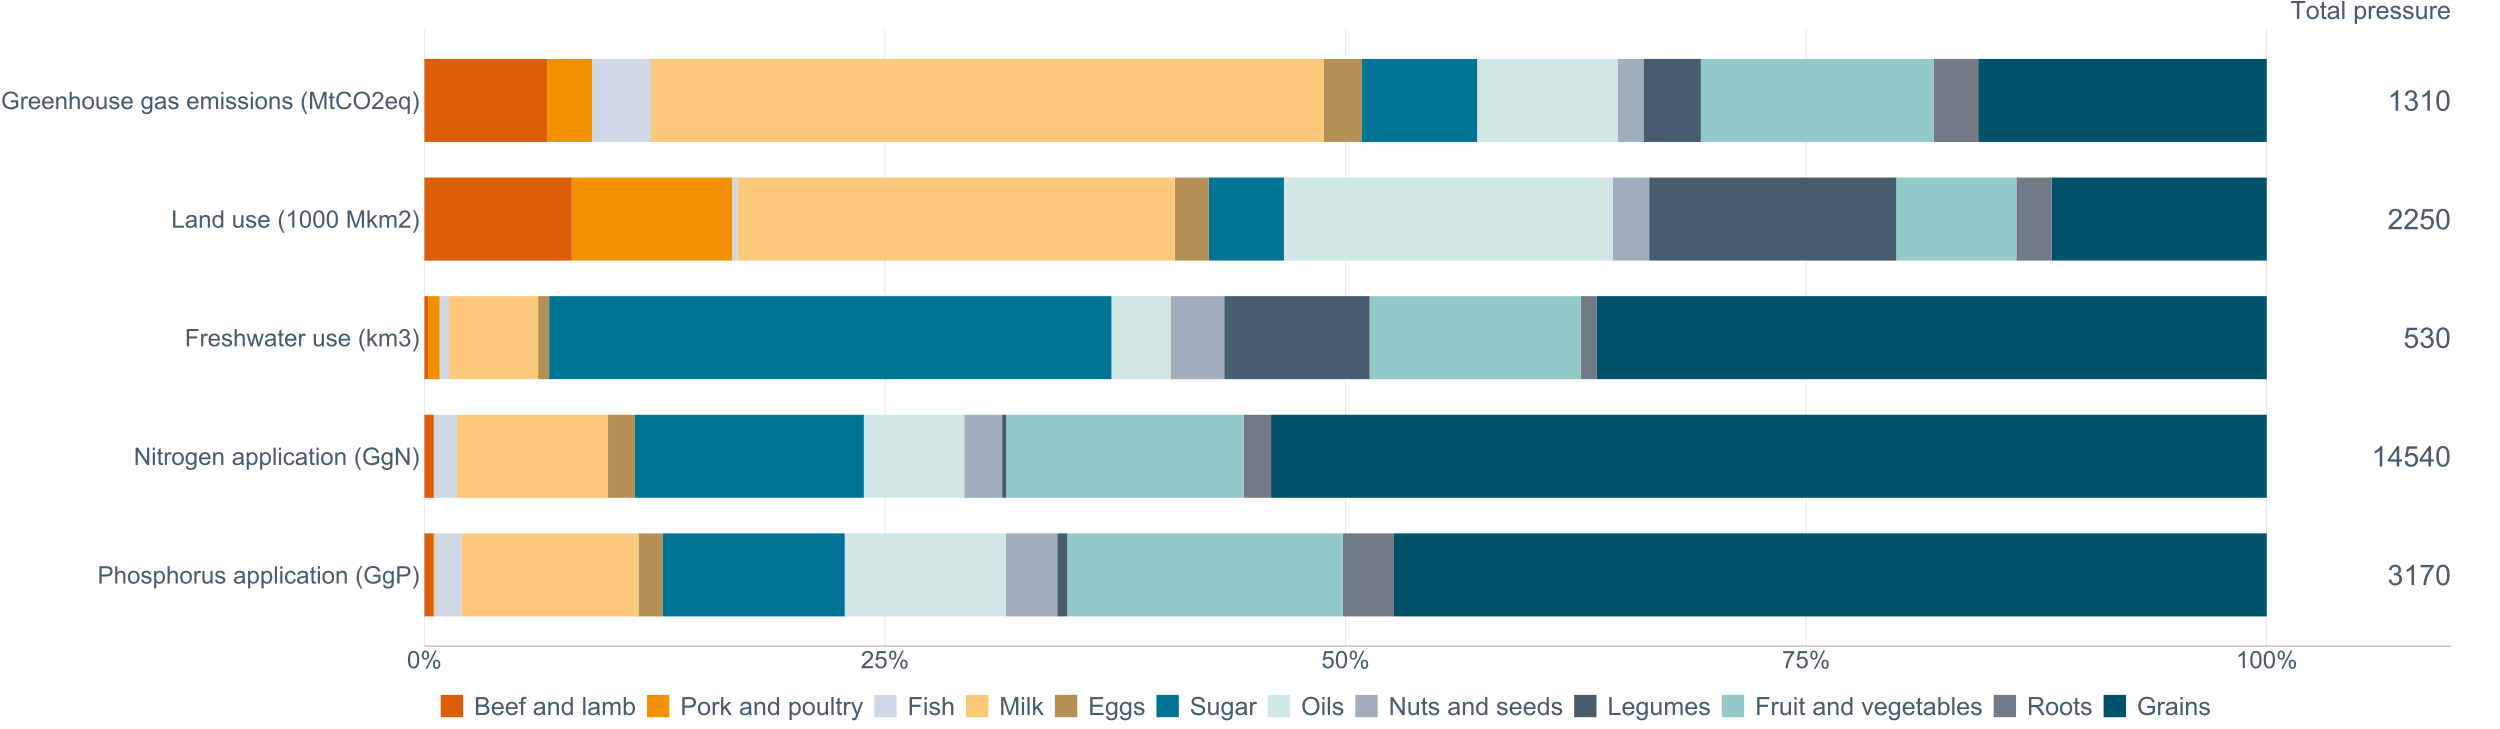 <?xml version="1.0" encoding="UTF-8"?>
<svg xmlns="http://www.w3.org/2000/svg" xmlns:xlink="http://www.w3.org/1999/xlink" width="2468.571pt" height="720pt" viewBox="0 0 2468.571 720" version="1.1">
<defs>
<g>
<symbol overflow="visible" id="glyph0-0">
<path style="stroke:none;" d="M 1.168 -5.281 L 3.77 -5.5 C 3.957 -4.23 4.402 -3.277 5.105 -2.645 C 5.805 -2.004 6.652 -1.688 7.645 -1.691 C 8.836 -1.688 9.844 -2.137 10.672 -3.039 C 11.492 -3.934 11.906 -5.125 11.91 -6.613 C 11.906 -8.023 11.508 -9.137 10.719 -9.953 C 9.922 -10.77 8.887 -11.18 7.605 -11.18 C 6.805 -11.18 6.082 -10.996 5.445 -10.637 C 4.801 -10.27 4.297 -9.801 3.934 -9.227 L 1.609 -9.531 L 3.562 -19.883 L 13.586 -19.883 L 13.586 -17.52 L 5.543 -17.52 L 4.457 -12.102 C 5.664 -12.941 6.934 -13.363 8.266 -13.367 C 10.023 -13.363 11.508 -12.754 12.719 -11.535 C 13.926 -10.312 14.531 -8.746 14.535 -6.836 C 14.531 -5.008 14 -3.43 12.941 -2.105 C 11.645 -0.473 9.879 0.34 7.645 0.344 C 5.809 0.34 4.312 -0.172 3.156 -1.195 C 1.996 -2.223 1.332 -3.582 1.168 -5.281 Z M 1.168 -5.281 "/>
</symbol>
<symbol overflow="visible" id="glyph0-1">
<path style="stroke:none;" d="M 1.184 -5.32 L 3.656 -5.652 C 3.941 -4.246 4.426 -3.234 5.109 -2.617 C 5.789 -1.996 6.621 -1.688 7.605 -1.691 C 8.77 -1.688 9.75 -2.09 10.555 -2.902 C 11.352 -3.707 11.754 -4.707 11.758 -5.898 C 11.754 -7.035 11.383 -7.973 10.645 -8.711 C 9.898 -9.445 8.953 -9.812 7.812 -9.816 C 7.34 -9.812 6.758 -9.723 6.062 -9.543 L 6.34 -11.715 C 6.504 -11.691 6.637 -11.684 6.738 -11.688 C 7.793 -11.684 8.742 -11.957 9.586 -12.512 C 10.43 -13.059 10.852 -13.91 10.852 -15.059 C 10.852 -15.965 10.543 -16.715 9.93 -17.312 C 9.312 -17.906 8.52 -18.203 7.551 -18.207 C 6.586 -18.203 5.781 -17.902 5.141 -17.297 C 4.496 -16.691 4.086 -15.785 3.906 -14.578 L 1.43 -15.016 C 1.73 -16.672 2.418 -17.957 3.492 -18.871 C 4.562 -19.781 5.895 -20.238 7.496 -20.242 C 8.59 -20.238 9.602 -20 10.531 -19.531 C 11.453 -19.055 12.164 -18.414 12.656 -17.602 C 13.148 -16.785 13.395 -15.918 13.395 -15.004 C 13.395 -14.129 13.16 -13.336 12.691 -12.621 C 12.223 -11.906 11.531 -11.336 10.617 -10.918 C 11.805 -10.641 12.727 -10.07 13.391 -9.207 C 14.047 -8.336 14.379 -7.254 14.383 -5.953 C 14.379 -4.191 13.738 -2.699 12.457 -1.477 C 11.176 -0.254 9.551 0.355 7.59 0.359 C 5.816 0.355 4.348 -0.168 3.184 -1.223 C 2.012 -2.273 1.348 -3.641 1.184 -5.32 Z M 1.184 -5.32 "/>
</symbol>
<symbol overflow="visible" id="glyph0-2">
<path style="stroke:none;" d="M 1.168 -9.941 C 1.164 -12.32 1.41 -14.238 1.902 -15.695 C 2.391 -17.145 3.121 -18.266 4.09 -19.059 C 5.059 -19.844 6.273 -20.238 7.742 -20.242 C 8.82 -20.238 9.77 -20.02 10.586 -19.586 C 11.402 -19.148 12.078 -18.52 12.609 -17.703 C 13.141 -16.879 13.555 -15.883 13.859 -14.707 C 14.16 -13.527 14.312 -11.938 14.316 -9.941 C 14.312 -7.574 14.07 -5.664 13.586 -4.215 C 13.098 -2.758 12.371 -1.637 11.406 -0.844 C 10.438 -0.055 9.215 0.34 7.742 0.344 C 5.797 0.34 4.273 -0.355 3.164 -1.746 C 1.832 -3.422 1.164 -6.152 1.168 -9.941 Z M 3.711 -9.941 C 3.707 -6.629 4.094 -4.426 4.871 -3.332 C 5.645 -2.234 6.602 -1.688 7.742 -1.691 C 8.875 -1.688 9.832 -2.238 10.605 -3.34 C 11.379 -4.441 11.766 -6.641 11.77 -9.941 C 11.766 -13.258 11.379 -15.461 10.605 -16.555 C 9.832 -17.641 8.867 -18.188 7.715 -18.191 C 6.574 -18.188 5.668 -17.707 4.992 -16.75 C 4.137 -15.52 3.707 -13.25 3.711 -9.941 Z M 3.711 -9.941 "/>
</symbol>
<symbol overflow="visible" id="glyph0-3">
<path style="stroke:none;" d="M 10.492 0 L 8.016 0 L 8.016 -15.773 C 7.422 -15.203 6.641 -14.633 5.672 -14.066 C 4.703 -13.496 3.832 -13.07 3.066 -12.789 L 3.066 -15.18 C 4.449 -15.828 5.66 -16.617 6.695 -17.543 C 7.73 -18.469 8.465 -19.367 8.898 -20.242 L 10.492 -20.242 Z M 10.492 0 "/>
</symbol>
<symbol overflow="visible" id="glyph0-4">
<path style="stroke:none;" d="M 14.176 -2.379 L 14.176 0 L 0.852 0 C 0.828 -0.594 0.926 -1.164 1.141 -1.719 C 1.477 -2.625 2.02 -3.52 2.77 -4.398 C 3.516 -5.277 4.594 -6.297 6.008 -7.453 C 8.195 -9.25 9.676 -10.672 10.449 -11.723 C 11.215 -12.77 11.602 -13.762 11.605 -14.699 C 11.602 -15.68 11.25 -16.508 10.555 -17.18 C 9.852 -17.852 8.938 -18.188 7.812 -18.191 C 6.617 -18.188 5.664 -17.828 4.949 -17.117 C 4.234 -16.398 3.871 -15.41 3.863 -14.148 L 1.32 -14.41 C 1.492 -16.305 2.148 -17.754 3.285 -18.75 C 4.422 -19.742 5.949 -20.238 7.867 -20.242 C 9.797 -20.238 11.328 -19.703 12.457 -18.633 C 13.582 -17.559 14.145 -16.227 14.148 -14.645 C 14.145 -13.832 13.98 -13.039 13.652 -12.266 C 13.324 -11.484 12.777 -10.664 12.012 -9.805 C 11.246 -8.938 9.973 -7.758 8.195 -6.258 C 6.707 -5.008 5.754 -4.16 5.336 -3.719 C 4.91 -3.273 4.562 -2.828 4.289 -2.379 Z M 14.176 -2.379 "/>
</symbol>
<symbol overflow="visible" id="glyph0-5">
<path style="stroke:none;" d="M 9.102 0 L 9.102 -4.828 L 0.359 -4.828 L 0.359 -7.094 L 9.559 -20.16 L 11.578 -20.16 L 11.578 -7.094 L 14.301 -7.094 L 14.301 -4.828 L 11.578 -4.828 L 11.578 0 Z M 9.102 -7.094 L 9.102 -16.184 L 2.793 -7.094 Z M 9.102 -7.094 "/>
</symbol>
<symbol overflow="visible" id="glyph0-6">
<path style="stroke:none;" d="M 1.332 -17.52 L 1.332 -19.898 L 14.383 -19.898 L 14.383 -17.973 C 13.098 -16.605 11.824 -14.793 10.566 -12.527 C 9.301 -10.262 8.328 -7.934 7.645 -5.543 C 7.148 -3.855 6.832 -2.008 6.695 0 L 4.152 0 C 4.18 -1.586 4.492 -3.5 5.086 -5.746 C 5.68 -7.992 6.535 -10.16 7.652 -12.246 C 8.766 -14.332 9.949 -16.09 11.207 -17.52 Z M 1.332 -17.52 "/>
</symbol>
<symbol overflow="visible" id="glyph1-0">
<path style="stroke:none;" d="M 1.84 0 L 1.84 -17.059 L 8.273 -17.059 C 9.406 -17.055 10.27 -17.004 10.871 -16.898 C 11.703 -16.758 12.406 -16.488 12.973 -16.098 C 13.539 -15.703 13.992 -15.156 14.34 -14.453 C 14.684 -13.746 14.859 -12.969 14.859 -12.125 C 14.859 -10.672 14.395 -9.445 13.473 -8.441 C 12.547 -7.438 10.883 -6.938 8.473 -6.938 L 4.098 -6.938 L 4.098 0 Z M 4.098 -8.949 L 8.508 -8.949 C 9.965 -8.945 11 -9.219 11.613 -9.762 C 12.227 -10.305 12.531 -11.066 12.535 -12.055 C 12.531 -12.766 12.352 -13.379 11.992 -13.887 C 11.629 -14.395 11.152 -14.73 10.566 -14.895 C 10.184 -14.996 9.484 -15.047 8.461 -15.047 L 4.098 -15.047 Z M 4.098 -8.949 "/>
</symbol>
<symbol overflow="visible" id="glyph1-1">
<path style="stroke:none;" d="M 1.57 0 L 1.57 -17.059 L 3.664 -17.059 L 3.664 -10.938 C 4.641 -12.066 5.875 -12.633 7.367 -12.637 C 8.277 -12.633 9.074 -12.453 9.75 -12.094 C 10.426 -11.734 10.906 -11.234 11.199 -10.602 C 11.488 -9.961 11.637 -9.039 11.637 -7.832 L 11.637 0 L 9.543 0 L 9.543 -7.832 C 9.539 -8.875 9.312 -9.637 8.859 -10.117 C 8.406 -10.594 7.766 -10.832 6.938 -10.836 C 6.312 -10.832 5.727 -10.672 5.184 -10.352 C 4.633 -10.027 4.242 -9.59 4.012 -9.039 C 3.777 -8.488 3.66 -7.73 3.664 -6.762 L 3.664 0 Z M 1.57 0 "/>
</symbol>
<symbol overflow="visible" id="glyph1-2">
<path style="stroke:none;" d="M 0.793 -6.18 C 0.789 -8.465 1.426 -10.16 2.699 -11.266 C 3.758 -12.176 5.055 -12.633 6.586 -12.637 C 8.285 -12.633 9.672 -12.074 10.754 -10.965 C 11.828 -9.848 12.367 -8.312 12.371 -6.355 C 12.367 -4.762 12.129 -3.512 11.652 -2.602 C 11.172 -1.688 10.477 -0.977 9.57 -0.477 C 8.656 0.031 7.664 0.281 6.586 0.281 C 4.855 0.281 3.457 -0.273 2.391 -1.383 C 1.324 -2.492 0.789 -4.09 0.793 -6.18 Z M 2.945 -6.18 C 2.941 -4.594 3.285 -3.406 3.98 -2.621 C 4.668 -1.832 5.539 -1.441 6.586 -1.441 C 7.625 -1.441 8.488 -1.836 9.18 -2.629 C 9.871 -3.418 10.219 -4.625 10.219 -6.25 C 10.219 -7.777 9.871 -8.934 9.176 -9.723 C 8.48 -10.504 7.617 -10.898 6.586 -10.902 C 5.539 -10.898 4.668 -10.508 3.98 -9.727 C 3.285 -8.945 2.941 -7.762 2.945 -6.18 Z M 2.945 -6.18 "/>
</symbol>
<symbol overflow="visible" id="glyph1-3">
<path style="stroke:none;" d="M 0.734 -3.688 L 2.805 -4.016 C 2.918 -3.18 3.242 -2.543 3.777 -2.105 C 4.305 -1.66 5.047 -1.441 6.004 -1.441 C 6.965 -1.441 7.68 -1.637 8.145 -2.027 C 8.609 -2.418 8.84 -2.879 8.844 -3.41 C 8.84 -3.883 8.637 -4.254 8.227 -4.527 C 7.938 -4.711 7.223 -4.949 6.086 -5.238 C 4.547 -5.625 3.48 -5.957 2.891 -6.242 C 2.293 -6.523 1.844 -6.918 1.539 -7.418 C 1.23 -7.918 1.078 -8.469 1.082 -9.078 C 1.078 -9.625 1.203 -10.137 1.461 -10.605 C 1.711 -11.074 2.055 -11.465 2.492 -11.777 C 2.812 -12.016 3.258 -12.219 3.824 -12.387 C 4.383 -12.551 4.984 -12.633 5.633 -12.637 C 6.598 -12.633 7.449 -12.492 8.184 -12.219 C 8.914 -11.938 9.457 -11.559 9.809 -11.082 C 10.16 -10.602 10.398 -9.965 10.531 -9.172 L 8.484 -8.891 C 8.391 -9.523 8.117 -10.02 7.672 -10.379 C 7.223 -10.73 6.594 -10.91 5.785 -10.914 C 4.816 -10.91 4.129 -10.75 3.723 -10.438 C 3.309 -10.117 3.105 -9.746 3.105 -9.32 C 3.105 -9.047 3.191 -8.805 3.363 -8.59 C 3.535 -8.363 3.801 -8.176 4.168 -8.031 C 4.371 -7.949 4.988 -7.77 6.016 -7.496 C 7.496 -7.098 8.531 -6.773 9.117 -6.523 C 9.703 -6.266 10.16 -5.898 10.496 -5.422 C 10.824 -4.938 10.992 -4.344 10.996 -3.633 C 10.992 -2.93 10.789 -2.27 10.383 -1.656 C 9.977 -1.039 9.387 -0.562 8.621 -0.227 C 7.852 0.113 6.984 0.281 6.016 0.281 C 4.41 0.281 3.188 -0.051 2.344 -0.719 C 1.5 -1.387 0.961 -2.375 0.734 -3.688 Z M 0.734 -3.688 "/>
</symbol>
<symbol overflow="visible" id="glyph1-4">
<path style="stroke:none;" d="M 1.57 4.738 L 1.57 -12.359 L 3.48 -12.359 L 3.48 -10.754 C 3.93 -11.379 4.438 -11.852 5.004 -12.164 C 5.57 -12.477 6.254 -12.633 7.062 -12.637 C 8.117 -12.633 9.051 -12.359 9.855 -11.82 C 10.66 -11.273 11.27 -10.508 11.684 -9.523 C 12.094 -8.531 12.297 -7.449 12.301 -6.273 C 12.297 -5.004 12.07 -3.863 11.617 -2.855 C 11.16 -1.84 10.5 -1.066 9.641 -0.527 C 8.773 0.012 7.867 0.281 6.914 0.281 C 6.215 0.281 5.586 0.137 5.031 -0.16 C 4.473 -0.453 4.016 -0.828 3.664 -1.281 L 3.664 4.738 Z M 3.469 -6.109 C 3.469 -4.516 3.789 -3.34 4.434 -2.582 C 5.074 -1.82 5.855 -1.441 6.773 -1.441 C 7.703 -1.441 8.5 -1.832 9.164 -2.621 C 9.828 -3.406 10.16 -4.629 10.16 -6.285 C 10.16 -7.859 9.836 -9.039 9.188 -9.82 C 8.539 -10.602 7.766 -10.992 6.867 -10.996 C 5.973 -10.992 5.18 -10.574 4.496 -9.746 C 3.809 -8.91 3.469 -7.699 3.469 -6.109 Z M 3.469 -6.109 "/>
</symbol>
<symbol overflow="visible" id="glyph1-5">
<path style="stroke:none;" d="M 1.547 0 L 1.547 -12.359 L 3.434 -12.359 L 3.434 -10.484 C 3.914 -11.359 4.355 -11.938 4.766 -12.219 C 5.168 -12.492 5.617 -12.633 6.109 -12.637 C 6.812 -12.633 7.531 -12.41 8.262 -11.965 L 7.539 -10.02 C 7.027 -10.32 6.516 -10.469 6.004 -10.473 C 5.543 -10.469 5.133 -10.332 4.77 -10.059 C 4.402 -9.781 4.141 -9.398 3.992 -8.914 C 3.754 -8.164 3.637 -7.352 3.641 -6.469 L 3.641 0 Z M 1.547 0 "/>
</symbol>
<symbol overflow="visible" id="glyph1-6">
<path style="stroke:none;" d="M 9.672 0 L 9.672 -1.816 C 8.707 -0.418 7.398 0.281 5.75 0.281 C 5.016 0.281 4.336 0.145 3.707 -0.137 C 3.07 -0.414 2.602 -0.766 2.297 -1.191 C 1.992 -1.613 1.777 -2.133 1.652 -2.746 C 1.566 -3.156 1.523 -3.809 1.523 -4.703 L 1.523 -12.359 L 3.621 -12.359 L 3.621 -5.504 C 3.621 -4.406 3.66 -3.672 3.746 -3.293 C 3.875 -2.742 4.156 -2.309 4.586 -1.996 C 5.012 -1.68 5.539 -1.523 6.168 -1.523 C 6.793 -1.523 7.383 -1.684 7.934 -2.008 C 8.484 -2.328 8.875 -2.766 9.105 -3.324 C 9.332 -3.875 9.445 -4.68 9.449 -5.738 L 9.449 -12.359 L 11.543 -12.359 L 11.543 0 Z M 9.672 0 "/>
</symbol>
<symbol overflow="visible" id="glyph1-7">
<path style="stroke:none;" d=""/>
</symbol>
<symbol overflow="visible" id="glyph1-8">
<path style="stroke:none;" d="M 9.637 -1.523 C 8.859 -0.863 8.113 -0.395 7.395 -0.125 C 6.676 0.148 5.906 0.281 5.086 0.281 C 3.727 0.281 2.68 -0.051 1.953 -0.715 C 1.219 -1.379 0.855 -2.227 0.859 -3.258 C 0.855 -3.863 0.992 -4.414 1.273 -4.918 C 1.547 -5.414 1.91 -5.816 2.355 -6.121 C 2.801 -6.422 3.301 -6.652 3.863 -6.809 C 4.27 -6.918 4.891 -7.02 5.727 -7.121 C 7.414 -7.32 8.66 -7.562 9.461 -7.844 C 9.465 -8.129 9.469 -8.312 9.473 -8.391 C 9.469 -9.242 9.27 -9.844 8.879 -10.195 C 8.34 -10.664 7.547 -10.898 6.492 -10.902 C 5.508 -10.898 4.781 -10.727 4.312 -10.383 C 3.844 -10.039 3.496 -9.43 3.27 -8.555 L 1.223 -8.832 C 1.406 -9.707 1.711 -10.418 2.141 -10.957 C 2.562 -11.496 3.18 -11.91 3.992 -12.199 C 4.797 -12.488 5.734 -12.633 6.797 -12.637 C 7.852 -12.633 8.707 -12.508 9.367 -12.266 C 10.023 -12.016 10.508 -11.703 10.82 -11.328 C 11.129 -10.949 11.348 -10.477 11.473 -9.902 C 11.543 -9.543 11.578 -8.898 11.578 -7.973 L 11.578 -5.18 C 11.578 -3.23 11.621 -1.996 11.711 -1.484 C 11.801 -0.965 11.977 -0.473 12.242 0 L 10.055 0 C 9.836 -0.434 9.695 -0.941 9.637 -1.523 Z M 9.461 -6.203 C 8.699 -5.891 7.559 -5.625 6.039 -5.41 C 5.176 -5.285 4.566 -5.148 4.211 -4.992 C 3.852 -4.836 3.574 -4.605 3.383 -4.309 C 3.188 -4.008 3.094 -3.68 3.094 -3.316 C 3.094 -2.758 3.305 -2.293 3.727 -1.922 C 4.148 -1.547 4.766 -1.359 5.586 -1.363 C 6.391 -1.359 7.109 -1.535 7.738 -1.891 C 8.363 -2.242 8.824 -2.727 9.125 -3.34 C 9.344 -3.812 9.457 -4.508 9.461 -5.434 Z M 9.461 -6.203 "/>
</symbol>
<symbol overflow="visible" id="glyph1-9">
<path style="stroke:none;" d="M 1.523 0 L 1.523 -17.059 L 3.621 -17.059 L 3.621 0 Z M 1.523 0 "/>
</symbol>
<symbol overflow="visible" id="glyph1-10">
<path style="stroke:none;" d="M 1.582 -14.652 L 1.582 -17.059 L 3.676 -17.059 L 3.676 -14.652 Z M 1.582 0 L 1.582 -12.359 L 3.676 -12.359 L 3.676 0 Z M 1.582 0 "/>
</symbol>
<symbol overflow="visible" id="glyph1-11">
<path style="stroke:none;" d="M 9.637 -4.527 L 11.695 -4.258 C 11.469 -2.836 10.891 -1.723 9.969 -0.922 C 9.039 -0.117 7.902 0.281 6.551 0.281 C 4.859 0.281 3.5 -0.27 2.473 -1.379 C 1.441 -2.48 0.926 -4.066 0.93 -6.133 C 0.926 -7.465 1.148 -8.633 1.594 -9.633 C 2.035 -10.633 2.707 -11.383 3.613 -11.887 C 4.516 -12.383 5.5 -12.633 6.562 -12.637 C 7.906 -12.633 9.004 -12.293 9.855 -11.617 C 10.707 -10.938 11.254 -9.973 11.496 -8.727 L 9.461 -8.414 C 9.266 -9.242 8.922 -9.863 8.43 -10.285 C 7.934 -10.699 7.34 -10.91 6.645 -10.914 C 5.59 -10.91 4.73 -10.531 4.07 -9.781 C 3.41 -9.023 3.082 -7.828 3.082 -6.191 C 3.082 -4.527 3.398 -3.32 4.035 -2.57 C 4.672 -1.816 5.504 -1.441 6.527 -1.441 C 7.348 -1.441 8.031 -1.691 8.586 -2.199 C 9.133 -2.699 9.484 -3.477 9.637 -4.527 Z M 9.637 -4.527 "/>
</symbol>
<symbol overflow="visible" id="glyph1-12">
<path style="stroke:none;" d="M 6.145 -1.875 L 6.445 -0.023 C 5.855 0.102 5.328 0.164 4.863 0.164 C 4.102 0.164 3.512 0.047 3.094 -0.195 C 2.676 -0.434 2.379 -0.75 2.211 -1.145 C 2.035 -1.535 1.949 -2.363 1.953 -3.621 L 1.953 -10.73 L 0.418 -10.73 L 0.418 -12.359 L 1.953 -12.359 L 1.953 -15.418 L 4.039 -16.676 L 4.039 -12.359 L 6.145 -12.359 L 6.145 -10.73 L 4.039 -10.73 L 4.039 -3.504 C 4.035 -2.902 4.074 -2.516 4.148 -2.348 C 4.219 -2.176 4.336 -2.039 4.508 -1.941 C 4.672 -1.84 4.914 -1.793 5.227 -1.793 C 5.457 -1.793 5.762 -1.82 6.145 -1.875 Z M 6.145 -1.875 "/>
</symbol>
<symbol overflow="visible" id="glyph1-13">
<path style="stroke:none;" d="M 1.57 0 L 1.57 -12.359 L 3.457 -12.359 L 3.457 -10.602 C 4.363 -11.953 5.672 -12.633 7.391 -12.637 C 8.133 -12.633 8.816 -12.5 9.441 -12.234 C 10.062 -11.969 10.531 -11.617 10.844 -11.184 C 11.152 -10.746 11.371 -10.23 11.496 -9.637 C 11.574 -9.246 11.613 -8.566 11.613 -7.598 L 11.613 0 L 9.52 0 L 9.52 -7.52 C 9.516 -8.367 9.434 -9.004 9.273 -9.43 C 9.109 -9.852 8.82 -10.191 8.406 -10.445 C 7.988 -10.695 7.504 -10.82 6.949 -10.824 C 6.055 -10.82 5.281 -10.539 4.637 -9.973 C 3.984 -9.406 3.66 -8.332 3.664 -6.75 L 3.664 0 Z M 1.57 0 "/>
</symbol>
<symbol overflow="visible" id="glyph1-14">
<path style="stroke:none;" d="M 5.574 5.016 C 4.414 3.555 3.438 1.848 2.641 -0.105 C 1.84 -2.059 1.441 -4.082 1.441 -6.18 C 1.441 -8.023 1.738 -9.793 2.34 -11.484 C 3.035 -13.445 4.113 -15.398 5.574 -17.352 L 7.074 -17.352 C 6.133 -15.734 5.516 -14.582 5.215 -13.895 C 4.738 -12.82 4.363 -11.703 4.098 -10.543 C 3.762 -9.09 3.598 -7.633 3.598 -6.168 C 3.598 -2.434 4.754 1.293 7.074 5.016 Z M 5.574 5.016 "/>
</symbol>
<symbol overflow="visible" id="glyph1-15">
<path style="stroke:none;" d="M 9.82 -6.691 L 9.82 -8.691 L 17.047 -8.703 L 17.047 -2.375 C 15.934 -1.484 14.789 -0.82 13.613 -0.379 C 12.434 0.066 11.227 0.285 9.984 0.289 C 8.309 0.285 6.785 -0.07 5.418 -0.785 C 4.047 -1.504 3.012 -2.539 2.316 -3.898 C 1.613 -5.25 1.266 -6.77 1.27 -8.449 C 1.266 -10.105 1.613 -11.652 2.309 -13.098 C 3.004 -14.535 4 -15.605 5.305 -16.305 C 6.605 -17 8.109 -17.348 9.809 -17.352 C 11.043 -17.348 12.156 -17.148 13.156 -16.75 C 14.148 -16.348 14.93 -15.793 15.5 -15.082 C 16.062 -14.367 16.496 -13.434 16.793 -12.289 L 14.758 -11.73 C 14.496 -12.598 14.176 -13.277 13.801 -13.777 C 13.418 -14.27 12.875 -14.668 12.172 -14.969 C 11.461 -15.266 10.68 -15.414 9.82 -15.418 C 8.789 -15.414 7.895 -15.258 7.145 -14.945 C 6.387 -14.629 5.781 -14.215 5.324 -13.707 C 4.859 -13.191 4.5 -12.629 4.246 -12.02 C 3.812 -10.961 3.598 -9.82 3.598 -8.59 C 3.598 -7.066 3.859 -5.793 4.383 -4.77 C 4.906 -3.746 5.668 -2.984 6.668 -2.488 C 7.668 -1.992 8.73 -1.746 9.855 -1.746 C 10.832 -1.746 11.785 -1.934 12.719 -2.309 C 13.648 -2.684 14.355 -3.086 14.836 -3.516 L 14.836 -6.691 Z M 9.82 -6.691 "/>
</symbol>
<symbol overflow="visible" id="glyph1-16">
<path style="stroke:none;" d="M 1.188 1.023 L 3.223 1.328 C 3.309 1.953 3.543 2.41 3.934 2.699 C 4.449 3.086 5.16 3.281 6.062 3.281 C 7.031 3.281 7.781 3.086 8.309 2.699 C 8.836 2.309 9.191 1.766 9.379 1.07 C 9.484 0.641 9.535 -0.254 9.531 -1.617 C 8.613 -0.539 7.473 0 6.109 0 C 4.41 0 3.094 -0.609 2.164 -1.836 C 1.23 -3.059 0.766 -4.531 0.77 -6.25 C 0.766 -7.426 0.98 -8.512 1.406 -9.512 C 1.832 -10.504 2.449 -11.273 3.262 -11.82 C 4.07 -12.359 5.023 -12.633 6.121 -12.637 C 7.578 -12.633 8.781 -12.043 9.73 -10.871 L 9.73 -12.359 L 11.66 -12.359 L 11.66 -1.676 C 11.66 0.246 11.461 1.609 11.07 2.414 C 10.676 3.219 10.059 3.852 9.211 4.316 C 8.359 4.781 7.312 5.016 6.074 5.016 C 4.598 5.016 3.406 4.684 2.5 4.02 C 1.59 3.355 1.152 2.355 1.188 1.023 Z M 2.922 -6.402 C 2.918 -4.777 3.238 -3.594 3.887 -2.852 C 4.527 -2.105 5.336 -1.734 6.309 -1.734 C 7.266 -1.734 8.07 -2.102 8.727 -2.844 C 9.375 -3.582 9.703 -4.746 9.707 -6.332 C 9.703 -7.844 9.367 -8.984 8.699 -9.75 C 8.023 -10.516 7.215 -10.898 6.273 -10.902 C 5.34 -10.898 4.547 -10.52 3.898 -9.77 C 3.242 -9.012 2.918 -7.891 2.922 -6.402 Z M 2.922 -6.402 "/>
</symbol>
<symbol overflow="visible" id="glyph1-17">
<path style="stroke:none;" d="M 2.945 5.016 L 1.441 5.016 C 3.762 1.293 4.922 -2.434 4.922 -6.168 C 4.922 -7.625 4.754 -9.07 4.422 -10.508 C 4.156 -11.668 3.789 -12.785 3.316 -13.859 C 3.012 -14.555 2.387 -15.719 1.441 -17.352 L 2.945 -17.352 C 4.402 -15.398 5.48 -13.445 6.18 -11.484 C 6.773 -9.793 7.07 -8.023 7.074 -6.18 C 7.07 -4.082 6.672 -2.059 5.871 -0.105 C 5.066 1.848 4.09 3.555 2.945 5.016 Z M 2.945 5.016 "/>
</symbol>
<symbol overflow="visible" id="glyph1-18">
<path style="stroke:none;" d="M 1.816 0 L 1.816 -17.059 L 4.133 -17.059 L 13.094 -3.664 L 13.094 -17.059 L 15.258 -17.059 L 15.258 0 L 12.941 0 L 3.98 -13.406 L 3.98 0 Z M 1.816 0 "/>
</symbol>
<symbol overflow="visible" id="glyph1-19">
<path style="stroke:none;" d="M 10.031 -3.98 L 12.195 -3.711 C 11.852 -2.445 11.219 -1.465 10.297 -0.766 C 9.371 -0.066 8.195 0.281 6.762 0.281 C 4.953 0.281 3.52 -0.273 2.461 -1.391 C 1.398 -2.5 0.867 -4.062 0.871 -6.074 C 0.867 -8.152 1.402 -9.766 2.477 -10.914 C 3.547 -12.059 4.938 -12.633 6.645 -12.637 C 8.297 -12.633 9.645 -12.07 10.695 -10.949 C 11.738 -9.82 12.262 -8.238 12.266 -6.203 C 12.262 -6.074 12.258 -5.887 12.254 -5.645 L 3.039 -5.645 C 3.113 -4.285 3.496 -3.246 4.188 -2.523 C 4.879 -1.801 5.742 -1.441 6.773 -1.441 C 7.539 -1.441 8.191 -1.641 8.738 -2.047 C 9.277 -2.445 9.711 -3.09 10.031 -3.98 Z M 3.152 -7.367 L 10.055 -7.367 C 9.961 -8.402 9.695 -9.184 9.262 -9.707 C 8.594 -10.508 7.73 -10.91 6.668 -10.914 C 5.707 -10.91 4.898 -10.59 4.242 -9.949 C 3.586 -9.305 3.223 -8.441 3.152 -7.367 Z M 3.152 -7.367 "/>
</symbol>
<symbol overflow="visible" id="glyph1-20">
<path style="stroke:none;" d="M 1.953 0 L 1.953 -17.059 L 13.465 -17.059 L 13.465 -15.047 L 4.211 -15.047 L 4.211 -9.766 L 12.219 -9.766 L 12.219 -7.75 L 4.211 -7.75 L 4.211 0 Z M 1.953 0 "/>
</symbol>
<symbol overflow="visible" id="glyph1-21">
<path style="stroke:none;" d="M 3.852 0 L 0.07 -12.359 L 2.234 -12.359 L 4.199 -5.227 L 4.934 -2.57 C 4.965 -2.699 5.176 -3.551 5.574 -5.121 L 7.539 -12.359 L 9.695 -12.359 L 11.543 -5.191 L 12.16 -2.828 L 12.871 -5.215 L 14.988 -12.359 L 17.027 -12.359 L 13.16 0 L 10.984 0 L 9.02 -7.402 L 8.543 -9.508 L 6.039 0 Z M 3.852 0 "/>
</symbol>
<symbol overflow="visible" id="glyph1-22">
<path style="stroke:none;" d="M 1.582 0 L 1.582 -17.059 L 3.676 -17.059 L 3.676 -7.332 L 8.637 -12.359 L 11.348 -12.359 L 6.621 -7.773 L 11.824 0 L 9.238 0 L 5.156 -6.32 L 3.676 -4.898 L 3.676 0 Z M 1.582 0 "/>
</symbol>
<symbol overflow="visible" id="glyph1-23">
<path style="stroke:none;" d="M 1.57 0 L 1.57 -12.359 L 3.445 -12.359 L 3.445 -10.625 C 3.832 -11.227 4.348 -11.715 4.992 -12.082 C 5.633 -12.449 6.363 -12.633 7.191 -12.637 C 8.105 -12.633 8.859 -12.441 9.445 -12.066 C 10.031 -11.684 10.441 -11.152 10.684 -10.473 C 11.656 -11.91 12.93 -12.633 14.5 -12.637 C 15.723 -12.633 16.664 -12.293 17.328 -11.617 C 17.984 -10.938 18.316 -9.895 18.316 -8.484 L 18.316 0 L 16.234 0 L 16.234 -7.785 C 16.23 -8.621 16.164 -9.223 16.031 -9.594 C 15.895 -9.961 15.648 -10.258 15.293 -10.484 C 14.934 -10.707 14.512 -10.82 14.035 -10.824 C 13.16 -10.82 12.438 -10.531 11.867 -9.957 C 11.289 -9.375 11.004 -8.449 11.008 -7.18 L 11.008 0 L 8.914 0 L 8.914 -8.031 C 8.91 -8.957 8.742 -9.656 8.402 -10.125 C 8.059 -10.59 7.5 -10.82 6.727 -10.824 C 6.137 -10.82 5.59 -10.664 5.09 -10.355 C 4.586 -10.043 4.223 -9.59 4 -8.996 C 3.773 -8.395 3.66 -7.535 3.664 -6.414 L 3.664 0 Z M 1.57 0 "/>
</symbol>
<symbol overflow="visible" id="glyph1-24">
<path style="stroke:none;" d="M 1 -4.504 L 3.094 -4.781 C 3.336 -3.594 3.746 -2.738 4.324 -2.215 C 4.902 -1.691 5.605 -1.43 6.434 -1.43 C 7.418 -1.43 8.25 -1.77 8.93 -2.453 C 9.609 -3.137 9.949 -3.984 9.949 -4.992 C 9.949 -5.953 9.633 -6.746 9.008 -7.371 C 8.375 -7.996 7.578 -8.309 6.609 -8.309 C 6.211 -8.309 5.719 -8.23 5.133 -8.078 L 5.363 -9.914 C 5.5 -9.898 5.613 -9.891 5.703 -9.891 C 6.59 -9.891 7.395 -10.121 8.109 -10.59 C 8.824 -11.051 9.18 -11.77 9.184 -12.742 C 9.18 -13.508 8.922 -14.145 8.402 -14.648 C 7.879 -15.152 7.207 -15.402 6.391 -15.406 C 5.574 -15.402 4.895 -15.148 4.352 -14.637 C 3.809 -14.125 3.461 -13.355 3.305 -12.336 L 1.211 -12.707 C 1.465 -14.109 2.047 -15.195 2.953 -15.969 C 3.859 -16.738 4.988 -17.125 6.344 -17.129 C 7.27 -17.125 8.125 -16.926 8.914 -16.527 C 9.695 -16.125 10.297 -15.582 10.711 -14.895 C 11.125 -14.203 11.332 -13.469 11.336 -12.695 C 11.332 -11.957 11.133 -11.285 10.742 -10.68 C 10.344 -10.074 9.758 -9.594 8.984 -9.238 C 9.988 -9.004 10.773 -8.52 11.332 -7.789 C 11.891 -7.055 12.168 -6.141 12.172 -5.039 C 12.168 -3.547 11.625 -2.281 10.543 -1.25 C 9.453 -0.215 8.082 0.297 6.422 0.301 C 4.926 0.297 3.684 -0.145 2.695 -1.035 C 1.703 -1.926 1.137 -3.082 1 -4.504 Z M 1 -4.504 "/>
</symbol>
<symbol overflow="visible" id="glyph1-25">
<path style="stroke:none;" d="M 1.746 0 L 1.746 -17.059 L 4.004 -17.059 L 4.004 -2.012 L 12.406 -2.012 L 12.406 0 Z M 1.746 0 "/>
</symbol>
<symbol overflow="visible" id="glyph1-26">
<path style="stroke:none;" d="M 9.59 0 L 9.59 -1.559 C 8.805 -0.332 7.652 0.281 6.133 0.281 C 5.145 0.281 4.238 0.012 3.414 -0.535 C 2.586 -1.074 1.945 -1.832 1.496 -2.809 C 1.039 -3.777 0.812 -4.898 0.816 -6.168 C 0.812 -7.398 1.02 -8.516 1.43 -9.523 C 1.84 -10.523 2.457 -11.293 3.281 -11.832 C 4.102 -12.363 5.02 -12.633 6.039 -12.637 C 6.781 -12.633 7.445 -12.477 8.027 -12.164 C 8.609 -11.852 9.082 -11.441 9.449 -10.938 L 9.449 -17.059 L 11.531 -17.059 L 11.531 0 Z M 2.969 -6.168 C 2.965 -4.582 3.297 -3.398 3.969 -2.617 C 4.633 -1.832 5.422 -1.441 6.332 -1.441 C 7.242 -1.441 8.02 -1.812 8.664 -2.562 C 9.301 -3.309 9.621 -4.453 9.625 -5.992 C 9.621 -7.684 9.293 -8.926 8.645 -9.715 C 7.988 -10.504 7.188 -10.898 6.238 -10.902 C 5.305 -10.898 4.527 -10.52 3.902 -9.762 C 3.277 -9.004 2.965 -7.805 2.969 -6.168 Z M 2.969 -6.168 "/>
</symbol>
<symbol overflow="visible" id="glyph1-27">
<path style="stroke:none;" d="M 8.879 0 L 6.785 0 L 6.785 -13.348 C 6.277 -12.863 5.613 -12.379 4.801 -11.902 C 3.98 -11.418 3.246 -11.059 2.594 -10.824 L 2.594 -12.848 C 3.762 -13.398 4.785 -14.066 5.668 -14.848 C 6.543 -15.629 7.164 -16.387 7.531 -17.129 L 8.879 -17.129 Z M 8.879 0 "/>
</symbol>
<symbol overflow="visible" id="glyph1-28">
<path style="stroke:none;" d="M 0.988 -8.414 C 0.984 -10.43 1.191 -12.051 1.609 -13.285 C 2.023 -14.512 2.641 -15.461 3.461 -16.129 C 4.277 -16.793 5.309 -17.125 6.551 -17.129 C 7.465 -17.125 8.266 -16.941 8.961 -16.574 C 9.648 -16.203 10.219 -15.672 10.672 -14.98 C 11.117 -14.285 11.473 -13.441 11.73 -12.445 C 11.984 -11.445 12.109 -10.102 12.113 -8.414 C 12.109 -6.41 11.906 -4.793 11.496 -3.566 C 11.086 -2.336 10.469 -1.387 9.652 -0.715 C 8.832 -0.047 7.801 0.285 6.551 0.289 C 4.906 0.285 3.613 -0.301 2.676 -1.477 C 1.547 -2.898 0.984 -5.211 0.988 -8.414 Z M 3.141 -8.414 C 3.141 -5.609 3.469 -3.742 4.125 -2.82 C 4.781 -1.891 5.59 -1.43 6.551 -1.43 C 7.512 -1.43 8.32 -1.895 8.977 -2.824 C 9.633 -3.754 9.961 -5.617 9.961 -8.414 C 9.961 -11.219 9.633 -13.082 8.977 -14.008 C 8.32 -14.93 7.504 -15.391 6.527 -15.395 C 5.566 -15.391 4.797 -14.984 4.223 -14.176 C 3.5 -13.129 3.141 -11.211 3.141 -8.414 Z M 3.141 -8.414 "/>
</symbol>
<symbol overflow="visible" id="glyph1-29">
<path style="stroke:none;" d="M 1.77 0 L 1.77 -17.059 L 5.168 -17.059 L 9.207 -4.98 C 9.574 -3.855 9.848 -3.012 10.02 -2.457 C 10.215 -3.074 10.516 -3.988 10.926 -5.191 L 15.012 -17.059 L 18.051 -17.059 L 18.051 0 L 15.875 0 L 15.875 -14.277 L 10.914 0 L 8.879 0 L 3.945 -14.523 L 3.945 0 Z M 1.77 0 "/>
</symbol>
<symbol overflow="visible" id="glyph1-30">
<path style="stroke:none;" d="M 12 -2.012 L 12 0 L 0.723 0 C 0.703 -0.504 0.785 -0.988 0.965 -1.453 C 1.25 -2.219 1.711 -2.973 2.344 -3.723 C 2.977 -4.465 3.891 -5.328 5.086 -6.309 C 6.938 -7.828 8.188 -9.031 8.844 -9.922 C 9.492 -10.805 9.82 -11.645 9.82 -12.441 C 9.82 -13.27 9.523 -13.969 8.93 -14.539 C 8.336 -15.105 7.562 -15.391 6.609 -15.395 C 5.602 -15.391 4.793 -15.09 4.188 -14.488 C 3.582 -13.883 3.277 -13.047 3.27 -11.977 L 1.117 -12.195 C 1.262 -13.797 1.816 -15.023 2.781 -15.867 C 3.738 -16.707 5.031 -17.125 6.656 -17.129 C 8.293 -17.125 9.586 -16.672 10.543 -15.766 C 11.496 -14.855 11.977 -13.73 11.977 -12.395 C 11.977 -11.707 11.836 -11.035 11.555 -10.379 C 11.273 -9.715 10.809 -9.023 10.164 -8.297 C 9.516 -7.566 8.441 -6.566 6.938 -5.297 C 5.68 -4.238 4.871 -3.52 4.516 -3.145 C 4.156 -2.766 3.863 -2.387 3.633 -2.012 Z M 12 -2.012 "/>
</symbol>
<symbol overflow="visible" id="glyph1-31">
<path style="stroke:none;" d="M 14.012 -5.98 L 16.27 -5.41 C 15.793 -3.551 14.941 -2.137 13.715 -1.168 C 12.484 -0.195 10.98 0.285 9.207 0.289 C 7.363 0.285 5.867 -0.086 4.719 -0.832 C 3.562 -1.578 2.688 -2.66 2.09 -4.082 C 1.484 -5.5 1.184 -7.023 1.188 -8.656 C 1.184 -10.43 1.523 -11.98 2.203 -13.309 C 2.883 -14.629 3.848 -15.633 5.102 -16.32 C 6.355 -17.004 7.734 -17.348 9.238 -17.352 C 10.945 -17.348 12.383 -16.914 13.547 -16.047 C 14.711 -15.176 15.52 -13.953 15.977 -12.383 L 13.754 -11.859 C 13.355 -13.098 12.781 -14 12.031 -14.566 C 11.273 -15.133 10.328 -15.414 9.195 -15.418 C 7.879 -15.414 6.785 -15.102 5.906 -14.477 C 5.023 -13.848 4.402 -13.004 4.051 -11.945 C 3.691 -10.883 3.516 -9.789 3.516 -8.668 C 3.516 -7.215 3.727 -5.949 4.148 -4.867 C 4.57 -3.785 5.227 -2.977 6.121 -2.441 C 7.012 -1.906 7.977 -1.641 9.02 -1.641 C 10.277 -1.641 11.348 -2.004 12.23 -2.734 C 13.105 -3.461 13.699 -4.543 14.012 -5.98 Z M 14.012 -5.98 "/>
</symbol>
<symbol overflow="visible" id="glyph1-32">
<path style="stroke:none;" d="M 1.152 -8.309 C 1.148 -11.141 1.91 -13.355 3.434 -14.961 C 4.953 -16.559 6.914 -17.359 9.32 -17.363 C 10.895 -17.359 12.312 -16.984 13.578 -16.234 C 14.84 -15.48 15.805 -14.43 16.473 -13.086 C 17.133 -11.734 17.465 -10.211 17.469 -8.508 C 17.465 -6.773 17.117 -5.223 16.418 -3.863 C 15.719 -2.496 14.727 -1.465 13.449 -0.762 C 12.168 -0.062 10.789 0.285 9.309 0.289 C 7.703 0.285 6.27 -0.098 5.004 -0.871 C 3.738 -1.645 2.777 -2.703 2.129 -4.047 C 1.473 -5.387 1.148 -6.809 1.152 -8.309 Z M 3.48 -8.273 C 3.48 -6.219 4.031 -4.598 5.137 -3.414 C 6.242 -2.23 7.629 -1.641 9.297 -1.641 C 10.996 -1.641 12.395 -2.238 13.492 -3.434 C 14.59 -4.629 15.141 -6.324 15.141 -8.52 C 15.141 -9.906 14.902 -11.117 14.434 -12.152 C 13.961 -13.188 13.277 -13.988 12.375 -14.562 C 11.469 -15.129 10.453 -15.414 9.332 -15.418 C 7.734 -15.414 6.359 -14.867 5.207 -13.77 C 4.055 -12.672 3.48 -10.84 3.48 -8.273 Z M 3.48 -8.273 "/>
</symbol>
<symbol overflow="visible" id="glyph1-33">
<path style="stroke:none;" d="M 9.449 4.738 L 9.449 -1.316 C 9.121 -0.855 8.664 -0.473 8.082 -0.172 C 7.492 0.133 6.871 0.281 6.215 0.281 C 4.746 0.281 3.484 -0.305 2.426 -1.477 C 1.363 -2.648 0.832 -4.254 0.836 -6.297 C 0.832 -7.535 1.047 -8.648 1.48 -9.633 C 1.91 -10.617 2.535 -11.363 3.355 -11.875 C 4.172 -12.379 5.07 -12.633 6.051 -12.637 C 7.578 -12.633 8.781 -11.988 9.66 -10.707 L 9.66 -12.359 L 11.543 -12.359 L 11.543 4.738 Z M 2.992 -6.215 C 2.988 -4.621 3.32 -3.426 3.992 -2.633 C 4.656 -1.836 5.457 -1.441 6.391 -1.441 C 7.277 -1.441 8.043 -1.816 8.691 -2.574 C 9.332 -3.328 9.656 -4.48 9.66 -6.027 C 9.656 -7.672 9.316 -8.91 8.641 -9.738 C 7.957 -10.566 7.16 -10.98 6.25 -10.984 C 5.34 -10.98 4.57 -10.594 3.938 -9.824 C 3.305 -9.051 2.988 -7.848 2.992 -6.215 Z M 2.992 -6.215 "/>
</symbol>
<symbol overflow="visible" id="glyph1-34">
<path style="stroke:none;" d="M 1.387 -12.965 C 1.383 -14.18 1.688 -15.215 2.305 -16.07 C 2.914 -16.922 3.805 -17.348 4.969 -17.352 C 6.039 -17.348 6.922 -16.965 7.625 -16.203 C 8.324 -15.438 8.676 -14.316 8.68 -12.836 C 8.676 -11.391 8.32 -10.277 7.613 -9.5 C 6.902 -8.719 6.031 -8.332 4.992 -8.332 C 3.961 -8.332 3.102 -8.715 2.414 -9.484 C 1.727 -10.25 1.383 -11.41 1.387 -12.965 Z M 5.027 -15.91 C 4.504 -15.906 4.07 -15.684 3.727 -15.234 C 3.383 -14.781 3.211 -13.953 3.211 -12.754 C 3.211 -11.656 3.383 -10.887 3.734 -10.441 C 4.078 -9.996 4.512 -9.773 5.027 -9.773 C 5.555 -9.773 5.988 -9.996 6.336 -10.449 C 6.68 -10.895 6.855 -11.719 6.855 -12.918 C 6.855 -14.016 6.68 -14.789 6.332 -15.238 C 5.98 -15.684 5.547 -15.906 5.027 -15.91 Z M 5.039 0.629 L 14.371 -17.352 L 16.07 -17.352 L 6.773 0.629 Z M 12.418 -4.004 C 12.414 -5.227 12.723 -6.266 13.336 -7.117 C 13.945 -7.965 14.836 -8.391 16.012 -8.391 C 17.078 -8.391 17.965 -8.008 18.672 -7.242 C 19.371 -6.477 19.723 -5.352 19.727 -3.875 C 19.723 -2.43 19.367 -1.32 18.66 -0.539 C 17.945 0.238 17.066 0.625 16.023 0.629 C 14.988 0.625 14.129 0.242 13.445 -0.527 C 12.758 -1.301 12.414 -2.457 12.418 -4.004 Z M 16.07 -6.949 C 15.543 -6.949 15.105 -6.723 14.762 -6.273 C 14.41 -5.82 14.238 -4.992 14.242 -3.793 C 14.238 -2.703 14.414 -1.938 14.766 -1.488 C 15.117 -1.039 15.547 -0.812 16.059 -0.816 C 16.594 -0.812 17.035 -1.039 17.379 -1.488 C 17.723 -1.938 17.895 -2.758 17.898 -3.957 C 17.895 -5.055 17.719 -5.828 17.375 -6.277 C 17.023 -6.723 16.59 -6.949 16.07 -6.949 Z M 16.07 -6.949 "/>
</symbol>
<symbol overflow="visible" id="glyph1-35">
<path style="stroke:none;" d="M 0.988 -4.469 L 3.188 -4.656 C 3.352 -3.582 3.73 -2.777 4.324 -2.238 C 4.918 -1.699 5.633 -1.43 6.469 -1.43 C 7.477 -1.43 8.328 -1.809 9.031 -2.57 C 9.727 -3.328 10.078 -4.336 10.078 -5.598 C 10.078 -6.789 9.742 -7.734 9.07 -8.426 C 8.398 -9.113 7.52 -9.457 6.434 -9.461 C 5.758 -9.457 5.148 -9.305 4.605 -9 C 4.062 -8.695 3.637 -8.297 3.328 -7.809 L 1.363 -8.066 L 3.016 -16.828 L 11.496 -16.828 L 11.496 -14.824 L 4.691 -14.824 L 3.77 -10.242 C 4.789 -10.953 5.863 -11.309 6.992 -11.312 C 8.477 -11.309 9.734 -10.793 10.762 -9.762 C 11.785 -8.73 12.297 -7.402 12.301 -5.785 C 12.297 -4.238 11.848 -2.906 10.949 -1.781 C 9.852 -0.402 8.359 0.285 6.469 0.289 C 4.918 0.285 3.652 -0.145 2.672 -1.012 C 1.688 -1.879 1.125 -3.031 0.988 -4.469 Z M 0.988 -4.469 "/>
</symbol>
<symbol overflow="visible" id="glyph1-36">
<path style="stroke:none;" d="M 1.129 -14.824 L 1.129 -16.84 L 12.172 -16.84 L 12.172 -15.211 C 11.082 -14.055 10.008 -12.516 8.941 -10.602 C 7.875 -8.68 7.051 -6.711 6.469 -4.691 C 6.051 -3.258 5.781 -1.695 5.668 0 L 3.516 0 C 3.539 -1.34 3.801 -2.961 4.305 -4.863 C 4.809 -6.762 5.531 -8.594 6.477 -10.363 C 7.414 -12.125 8.418 -13.613 9.484 -14.824 Z M 1.129 -14.824 "/>
</symbol>
<symbol overflow="visible" id="glyph2-0">
<path style="stroke:none;" d="M 1.816 0 L 1.816 -17.758 L 8.477 -17.758 C 9.832 -17.754 10.922 -17.574 11.742 -17.219 C 12.562 -16.855 13.203 -16.301 13.668 -15.559 C 14.129 -14.809 14.359 -14.027 14.363 -13.215 C 14.359 -12.449 14.156 -11.734 13.746 -11.07 C 13.332 -10.398 12.711 -9.859 11.883 -9.449 C 12.953 -9.133 13.777 -8.594 14.359 -7.836 C 14.934 -7.074 15.223 -6.18 15.227 -5.148 C 15.223 -4.312 15.047 -3.539 14.699 -2.828 C 14.344 -2.113 13.91 -1.562 13.395 -1.176 C 12.879 -0.785 12.23 -0.492 11.449 -0.297 C 10.668 -0.098 9.711 0 8.586 0 Z M 4.168 -10.297 L 8.008 -10.297 C 9.047 -10.293 9.793 -10.363 10.246 -10.5 C 10.844 -10.68 11.293 -10.973 11.598 -11.387 C 11.895 -11.793 12.047 -12.312 12.051 -12.938 C 12.047 -13.523 11.906 -14.039 11.625 -14.492 C 11.344 -14.938 10.938 -15.246 10.414 -15.41 C 9.887 -15.574 8.988 -15.656 7.715 -15.66 L 4.168 -15.66 Z M 4.168 -2.094 L 8.586 -2.094 C 9.344 -2.09 9.879 -2.121 10.188 -2.18 C 10.723 -2.273 11.172 -2.434 11.539 -2.664 C 11.898 -2.887 12.199 -3.215 12.438 -3.652 C 12.668 -4.082 12.785 -4.582 12.789 -5.148 C 12.785 -5.809 12.617 -6.383 12.281 -6.871 C 11.941 -7.359 11.469 -7.703 10.871 -7.902 C 10.266 -8.098 9.402 -8.195 8.273 -8.199 L 4.168 -8.199 Z M 4.168 -2.094 "/>
</symbol>
<symbol overflow="visible" id="glyph2-1">
<path style="stroke:none;" d="M 10.441 -4.141 L 12.695 -3.863 C 12.336 -2.543 11.676 -1.523 10.719 -0.801 C 9.754 -0.074 8.527 0.285 7.039 0.289 C 5.152 0.285 3.66 -0.289 2.562 -1.445 C 1.457 -2.602 0.906 -4.227 0.91 -6.324 C 0.906 -8.484 1.465 -10.164 2.578 -11.359 C 3.691 -12.551 5.137 -13.148 6.914 -13.152 C 8.633 -13.148 10.035 -12.562 11.129 -11.395 C 12.215 -10.223 12.762 -8.578 12.766 -6.457 C 12.762 -6.324 12.758 -6.129 12.754 -5.875 L 3.16 -5.875 C 3.238 -4.457 3.641 -3.375 4.359 -2.625 C 5.078 -1.875 5.973 -1.5 7.051 -1.5 C 7.848 -1.5 8.531 -1.707 9.098 -2.129 C 9.66 -2.547 10.109 -3.219 10.441 -4.141 Z M 3.281 -7.668 L 10.465 -7.668 C 10.367 -8.746 10.09 -9.559 9.641 -10.102 C 8.941 -10.938 8.043 -11.355 6.941 -11.359 C 5.938 -11.355 5.094 -11.02 4.414 -10.355 C 3.727 -9.684 3.352 -8.789 3.281 -7.668 Z M 3.281 -7.668 "/>
</symbol>
<symbol overflow="visible" id="glyph2-2">
<path style="stroke:none;" d="M 2.156 0 L 2.156 -11.168 L 0.23 -11.168 L 0.23 -12.863 L 2.156 -12.863 L 2.156 -14.23 C 2.156 -15.094 2.23 -15.734 2.387 -16.156 C 2.59 -16.719 2.961 -17.18 3.492 -17.531 C 4.023 -17.883 4.766 -18.059 5.719 -18.059 C 6.328 -18.059 7.004 -17.984 7.75 -17.84 L 7.426 -15.941 C 6.969 -16.02 6.543 -16.059 6.141 -16.062 C 5.477 -16.059 5.008 -15.918 4.734 -15.637 C 4.461 -15.352 4.324 -14.824 4.324 -14.051 L 4.324 -12.863 L 6.832 -12.863 L 6.832 -11.168 L 4.324 -11.168 L 4.324 0 Z M 2.156 0 "/>
</symbol>
<symbol overflow="visible" id="glyph2-3">
<path style="stroke:none;" d=""/>
</symbol>
<symbol overflow="visible" id="glyph2-4">
<path style="stroke:none;" d="M 10.027 -1.586 C 9.215 -0.898 8.438 -0.414 7.695 -0.133 C 6.945 0.148 6.145 0.285 5.293 0.289 C 3.875 0.285 2.789 -0.055 2.031 -0.746 C 1.27 -1.434 0.891 -2.316 0.895 -3.391 C 0.891 -4.02 1.035 -4.594 1.324 -5.117 C 1.613 -5.633 1.988 -6.051 2.453 -6.371 C 2.914 -6.684 3.438 -6.922 4.02 -7.086 C 4.449 -7.195 5.094 -7.305 5.961 -7.414 C 7.715 -7.617 9.012 -7.867 9.848 -8.164 C 9.852 -8.461 9.855 -8.652 9.859 -8.734 C 9.855 -9.621 9.648 -10.246 9.242 -10.609 C 8.68 -11.098 7.852 -11.344 6.758 -11.348 C 5.727 -11.344 4.969 -11.164 4.484 -10.809 C 3.992 -10.445 3.633 -9.809 3.402 -8.902 L 1.273 -9.191 C 1.461 -10.102 1.781 -10.84 2.227 -11.402 C 2.672 -11.965 3.312 -12.395 4.152 -12.699 C 4.992 -12.996 5.965 -13.148 7.074 -13.152 C 8.168 -13.148 9.062 -13.02 9.75 -12.766 C 10.438 -12.504 10.941 -12.18 11.266 -11.789 C 11.586 -11.398 11.812 -10.902 11.941 -10.309 C 12.012 -9.934 12.047 -9.266 12.051 -8.297 L 12.051 -5.391 C 12.047 -3.363 12.094 -2.078 12.191 -1.543 C 12.281 -1.004 12.465 -0.492 12.742 0 L 10.465 0 C 10.238 -0.453 10.09 -0.98 10.027 -1.586 Z M 9.848 -6.457 C 9.055 -6.133 7.867 -5.855 6.285 -5.633 C 5.387 -5.5 4.754 -5.355 4.383 -5.195 C 4.012 -5.031 3.723 -4.793 3.523 -4.484 C 3.32 -4.172 3.223 -3.828 3.223 -3.453 C 3.223 -2.867 3.441 -2.383 3.883 -1.996 C 4.32 -1.609 4.965 -1.418 5.812 -1.418 C 6.652 -1.418 7.398 -1.602 8.055 -1.969 C 8.707 -2.336 9.188 -2.836 9.496 -3.477 C 9.727 -3.965 9.844 -4.691 9.848 -5.656 Z M 9.848 -6.457 "/>
</symbol>
<symbol overflow="visible" id="glyph2-5">
<path style="stroke:none;" d="M 1.637 0 L 1.637 -12.863 L 3.598 -12.863 L 3.598 -11.035 C 4.543 -12.441 5.906 -13.148 7.691 -13.152 C 8.465 -13.148 9.176 -13.008 9.828 -12.734 C 10.477 -12.453 10.965 -12.09 11.289 -11.637 C 11.609 -11.184 11.836 -10.645 11.965 -10.027 C 12.043 -9.621 12.082 -8.918 12.086 -7.91 L 12.086 0 L 9.906 0 L 9.906 -7.824 C 9.902 -8.707 9.816 -9.371 9.652 -9.816 C 9.48 -10.254 9.18 -10.605 8.75 -10.871 C 8.312 -11.129 7.809 -11.262 7.23 -11.266 C 6.301 -11.262 5.5 -10.965 4.828 -10.379 C 4.152 -9.785 3.812 -8.668 3.816 -7.023 L 3.816 0 Z M 1.637 0 "/>
</symbol>
<symbol overflow="visible" id="glyph2-6">
<path style="stroke:none;" d="M 9.98 0 L 9.98 -1.621 C 9.16 -0.348 7.961 0.285 6.383 0.289 C 5.352 0.285 4.41 0.008 3.555 -0.559 C 2.691 -1.121 2.023 -1.91 1.555 -2.926 C 1.078 -3.934 0.844 -5.098 0.848 -6.418 C 0.844 -7.699 1.059 -8.863 1.488 -9.91 C 1.918 -10.953 2.559 -11.758 3.414 -12.316 C 4.27 -12.871 5.227 -13.148 6.285 -13.152 C 7.059 -13.148 7.75 -12.984 8.355 -12.66 C 8.961 -12.332 9.453 -11.906 9.836 -11.387 L 9.836 -17.758 L 12.004 -17.758 L 12.004 0 Z M 3.09 -6.418 C 3.086 -4.77 3.434 -3.539 4.129 -2.723 C 4.82 -1.906 5.641 -1.5 6.59 -1.5 C 7.539 -1.5 8.348 -1.887 9.016 -2.668 C 9.68 -3.445 10.012 -4.637 10.016 -6.238 C 10.012 -7.996 9.672 -9.289 8.996 -10.113 C 8.316 -10.934 7.484 -11.344 6.492 -11.348 C 5.523 -11.344 4.711 -10.949 4.062 -10.16 C 3.41 -9.371 3.086 -8.121 3.09 -6.418 Z M 3.09 -6.418 "/>
</symbol>
<symbol overflow="visible" id="glyph2-7">
<path style="stroke:none;" d="M 1.586 0 L 1.586 -17.758 L 3.766 -17.758 L 3.766 0 Z M 1.586 0 "/>
</symbol>
<symbol overflow="visible" id="glyph2-8">
<path style="stroke:none;" d="M 1.637 0 L 1.637 -12.863 L 3.586 -12.863 L 3.586 -11.059 C 3.988 -11.684 4.523 -12.191 5.195 -12.578 C 5.863 -12.957 6.625 -13.148 7.484 -13.152 C 8.434 -13.148 9.215 -12.949 9.828 -12.559 C 10.434 -12.16 10.863 -11.609 11.117 -10.902 C 12.133 -12.398 13.457 -13.148 15.09 -13.152 C 16.363 -13.148 17.344 -12.797 18.031 -12.094 C 18.715 -11.387 19.059 -10.297 19.062 -8.828 L 19.062 0 L 16.895 0 L 16.895 -8.102 C 16.891 -8.973 16.82 -9.602 16.684 -9.984 C 16.539 -10.367 16.285 -10.676 15.914 -10.914 C 15.543 -11.145 15.105 -11.262 14.605 -11.266 C 13.699 -11.262 12.949 -10.961 12.352 -10.363 C 11.754 -9.758 11.453 -8.793 11.457 -7.473 L 11.457 0 L 9.277 0 L 9.277 -8.355 C 9.273 -9.324 9.098 -10.051 8.742 -10.539 C 8.387 -11.02 7.805 -11.262 7 -11.266 C 6.387 -11.262 5.82 -11.102 5.301 -10.781 C 4.777 -10.457 4.398 -9.984 4.168 -9.363 C 3.93 -8.738 3.812 -7.84 3.816 -6.672 L 3.816 0 Z M 1.637 0 "/>
</symbol>
<symbol overflow="visible" id="glyph2-9">
<path style="stroke:none;" d="M 3.645 0 L 1.621 0 L 1.621 -17.758 L 3.805 -17.758 L 3.805 -11.422 C 4.719 -12.57 5.895 -13.148 7.328 -13.152 C 8.117 -13.148 8.867 -12.988 9.574 -12.672 C 10.277 -12.352 10.855 -11.902 11.316 -11.328 C 11.77 -10.75 12.129 -10.055 12.391 -9.242 C 12.645 -8.422 12.773 -7.551 12.777 -6.625 C 12.773 -4.418 12.227 -2.715 11.141 -1.516 C 10.047 -0.312 8.742 0.285 7.219 0.289 C 5.699 0.285 4.508 -0.344 3.645 -1.609 Z M 3.621 -6.527 C 3.621 -4.984 3.828 -3.867 4.25 -3.184 C 4.934 -2.059 5.863 -1.5 7.039 -1.5 C 7.984 -1.5 8.809 -1.914 9.508 -2.742 C 10.199 -3.57 10.547 -4.805 10.551 -6.445 C 10.547 -8.125 10.215 -9.363 9.551 -10.16 C 8.883 -10.957 8.074 -11.355 7.133 -11.359 C 6.176 -11.355 5.352 -10.941 4.66 -10.117 C 3.965 -9.289 3.621 -8.094 3.621 -6.527 Z M 3.621 -6.527 "/>
</symbol>
<symbol overflow="visible" id="glyph2-10">
<path style="stroke:none;" d="M 1.914 0 L 1.914 -17.758 L 8.613 -17.758 C 9.789 -17.754 10.688 -17.695 11.312 -17.586 C 12.184 -17.438 12.914 -17.16 13.504 -16.754 C 14.094 -16.344 14.57 -15.773 14.93 -15.043 C 15.289 -14.305 15.469 -13.5 15.469 -12.621 C 15.469 -11.109 14.988 -9.828 14.027 -8.785 C 13.066 -7.738 11.328 -7.219 8.816 -7.219 L 4.262 -7.219 L 4.262 0 Z M 4.262 -9.312 L 8.855 -9.312 C 10.371 -9.309 11.449 -9.594 12.086 -10.16 C 12.723 -10.727 13.043 -11.52 13.043 -12.547 C 13.043 -13.289 12.855 -13.926 12.48 -14.457 C 12.105 -14.98 11.609 -15.332 10.996 -15.504 C 10.598 -15.605 9.867 -15.656 8.805 -15.66 L 4.262 -15.66 Z M 4.262 -9.312 "/>
</symbol>
<symbol overflow="visible" id="glyph2-11">
<path style="stroke:none;" d="M 0.824 -6.43 C 0.82 -8.809 1.48 -10.574 2.809 -11.723 C 3.91 -12.672 5.262 -13.148 6.855 -13.152 C 8.621 -13.148 10.066 -12.57 11.191 -11.414 C 12.312 -10.254 12.871 -8.652 12.875 -6.613 C 12.871 -4.953 12.625 -3.652 12.129 -2.707 C 11.633 -1.758 10.91 -1.02 9.961 -0.496 C 9.012 0.027 7.977 0.285 6.855 0.289 C 5.055 0.285 3.598 -0.289 2.488 -1.441 C 1.375 -2.594 0.82 -4.254 0.824 -6.43 Z M 3.062 -6.43 C 3.059 -4.781 3.418 -3.551 4.141 -2.73 C 4.855 -1.91 5.762 -1.5 6.855 -1.5 C 7.934 -1.5 8.832 -1.91 9.555 -2.734 C 10.27 -3.559 10.629 -4.816 10.633 -6.504 C 10.629 -8.094 10.266 -9.297 9.547 -10.117 C 8.82 -10.934 7.926 -11.344 6.855 -11.348 C 5.762 -11.344 4.855 -10.938 4.141 -10.125 C 3.418 -9.309 3.059 -8.074 3.062 -6.43 Z M 3.062 -6.43 "/>
</symbol>
<symbol overflow="visible" id="glyph2-12">
<path style="stroke:none;" d="M 1.609 0 L 1.609 -12.863 L 3.574 -12.863 L 3.574 -10.914 C 4.074 -11.824 4.535 -12.426 4.961 -12.715 C 5.383 -13.004 5.848 -13.148 6.359 -13.152 C 7.09 -13.148 7.836 -12.914 8.598 -12.453 L 7.848 -10.43 C 7.312 -10.742 6.781 -10.898 6.25 -10.902 C 5.77 -10.898 5.34 -10.754 4.965 -10.469 C 4.582 -10.18 4.312 -9.781 4.156 -9.277 C 3.91 -8.496 3.789 -7.648 3.793 -6.734 L 3.793 0 Z M 1.609 0 "/>
</symbol>
<symbol overflow="visible" id="glyph2-13">
<path style="stroke:none;" d="M 1.648 0 L 1.648 -17.758 L 3.828 -17.758 L 3.828 -7.629 L 8.988 -12.863 L 11.809 -12.863 L 6.891 -8.09 L 12.305 0 L 9.617 0 L 5.367 -6.578 L 3.828 -5.098 L 3.828 0 Z M 1.648 0 "/>
</symbol>
<symbol overflow="visible" id="glyph2-14">
<path style="stroke:none;" d="M 1.637 4.93 L 1.637 -12.863 L 3.621 -12.863 L 3.621 -11.191 C 4.09 -11.844 4.617 -12.332 5.207 -12.66 C 5.797 -12.984 6.512 -13.148 7.352 -13.152 C 8.449 -13.148 9.418 -12.867 10.258 -12.305 C 11.098 -11.738 11.73 -10.941 12.16 -9.914 C 12.582 -8.883 12.797 -7.754 12.801 -6.527 C 12.797 -5.211 12.562 -4.023 12.094 -2.973 C 11.621 -1.918 10.934 -1.113 10.035 -0.551 C 9.133 0.008 8.188 0.285 7.195 0.289 C 6.469 0.285 5.816 0.137 5.238 -0.168 C 4.66 -0.473 4.184 -0.859 3.816 -1.332 L 3.816 4.93 Z M 3.609 -6.359 C 3.609 -4.699 3.941 -3.477 4.613 -2.688 C 5.281 -1.895 6.094 -1.5 7.051 -1.5 C 8.016 -1.5 8.848 -1.91 9.539 -2.73 C 10.227 -3.551 10.57 -4.82 10.574 -6.539 C 10.57 -8.18 10.234 -9.406 9.562 -10.223 C 8.887 -11.035 8.078 -11.441 7.145 -11.445 C 6.215 -11.441 5.395 -11.008 4.68 -10.145 C 3.965 -9.273 3.609 -8.012 3.609 -6.359 Z M 3.609 -6.359 "/>
</symbol>
<symbol overflow="visible" id="glyph2-15">
<path style="stroke:none;" d="M 10.066 0 L 10.066 -1.891 C 9.062 -0.438 7.699 0.285 5.984 0.289 C 5.219 0.285 4.512 0.145 3.855 -0.145 C 3.199 -0.434 2.711 -0.801 2.391 -1.242 C 2.07 -1.68 1.844 -2.219 1.719 -2.859 C 1.625 -3.285 1.582 -3.961 1.586 -4.895 L 1.586 -12.863 L 3.766 -12.863 L 3.766 -5.73 C 3.762 -4.59 3.805 -3.82 3.898 -3.426 C 4.031 -2.852 4.324 -2.402 4.77 -2.074 C 5.215 -1.746 5.762 -1.582 6.418 -1.586 C 7.07 -1.582 7.688 -1.75 8.262 -2.09 C 8.832 -2.422 9.234 -2.879 9.477 -3.457 C 9.711 -4.035 9.832 -4.871 9.836 -5.973 L 9.836 -12.863 L 12.016 -12.863 L 12.016 0 Z M 10.066 0 "/>
</symbol>
<symbol overflow="visible" id="glyph2-16">
<path style="stroke:none;" d="M 6.395 -1.949 L 6.711 -0.023 C 6.094 0.102 5.547 0.164 5.062 0.168 C 4.27 0.164 3.652 0.043 3.219 -0.207 C 2.781 -0.453 2.477 -0.781 2.301 -1.191 C 2.121 -1.598 2.031 -2.457 2.035 -3.766 L 2.035 -11.168 L 0.438 -11.168 L 0.438 -12.863 L 2.035 -12.863 L 2.035 -16.047 L 4.203 -17.355 L 4.203 -12.863 L 6.395 -12.863 L 6.395 -11.168 L 4.203 -11.168 L 4.203 -3.645 C 4.199 -3.023 4.238 -2.621 4.316 -2.445 C 4.391 -2.266 4.516 -2.125 4.691 -2.023 C 4.863 -1.914 5.113 -1.863 5.438 -1.867 C 5.68 -1.863 5.996 -1.891 6.395 -1.949 Z M 6.395 -1.949 "/>
</symbol>
<symbol overflow="visible" id="glyph2-17">
<path style="stroke:none;" d="M 1.539 4.953 L 1.297 2.906 C 1.77 3.035 2.188 3.098 2.543 3.102 C 3.027 3.098 3.414 3.02 3.703 2.859 C 3.992 2.695 4.23 2.469 4.422 2.18 C 4.555 1.961 4.777 1.418 5.086 0.559 C 5.125 0.434 5.188 0.258 5.281 0.023 L 0.398 -12.863 L 2.75 -12.863 L 5.426 -5.414 C 5.77 -4.469 6.078 -3.473 6.359 -2.434 C 6.605 -3.434 6.906 -4.414 7.254 -5.367 L 10.004 -12.863 L 12.184 -12.863 L 7.293 0.219 C 6.766 1.625 6.355 2.598 6.066 3.137 C 5.676 3.852 5.234 4.379 4.734 4.715 C 4.234 5.047 3.637 5.215 2.941 5.219 C 2.52 5.215 2.051 5.125 1.539 4.953 Z M 1.539 4.953 "/>
</symbol>
<symbol overflow="visible" id="glyph2-18">
<path style="stroke:none;" d="M 2.035 0 L 2.035 -17.758 L 14.016 -17.758 L 14.016 -15.66 L 4.383 -15.66 L 4.383 -10.16 L 12.719 -10.16 L 12.719 -8.066 L 4.383 -8.066 L 4.383 0 Z M 2.035 0 "/>
</symbol>
<symbol overflow="visible" id="glyph2-19">
<path style="stroke:none;" d="M 1.648 -15.25 L 1.648 -17.758 L 3.828 -17.758 L 3.828 -15.25 Z M 1.648 0 L 1.648 -12.863 L 3.828 -12.863 L 3.828 0 Z M 1.648 0 "/>
</symbol>
<symbol overflow="visible" id="glyph2-20">
<path style="stroke:none;" d="M 0.762 -3.84 L 2.918 -4.18 C 3.039 -3.312 3.375 -2.652 3.93 -2.191 C 4.48 -1.73 5.254 -1.5 6.25 -1.5 C 7.246 -1.5 7.988 -1.703 8.477 -2.113 C 8.961 -2.52 9.203 -3 9.207 -3.551 C 9.203 -4.043 8.988 -4.43 8.562 -4.711 C 8.258 -4.906 7.516 -5.152 6.336 -5.449 C 4.734 -5.852 3.625 -6.199 3.008 -6.496 C 2.387 -6.789 1.918 -7.199 1.602 -7.723 C 1.281 -8.242 1.125 -8.816 1.125 -9.449 C 1.125 -10.02 1.254 -10.551 1.52 -11.039 C 1.777 -11.527 2.137 -11.934 2.594 -12.258 C 2.93 -12.508 3.391 -12.719 3.977 -12.891 C 4.559 -13.062 5.188 -13.148 5.863 -13.152 C 6.867 -13.148 7.754 -13.004 8.52 -12.715 C 9.281 -12.426 9.844 -12.031 10.207 -11.535 C 10.57 -11.039 10.82 -10.375 10.961 -9.543 L 8.828 -9.254 C 8.73 -9.91 8.449 -10.426 7.988 -10.801 C 7.52 -11.168 6.863 -11.355 6.02 -11.359 C 5.016 -11.355 4.301 -11.191 3.875 -10.863 C 3.445 -10.531 3.234 -10.145 3.234 -9.703 C 3.234 -9.418 3.32 -9.16 3.5 -8.938 C 3.672 -8.699 3.953 -8.508 4.336 -8.355 C 4.555 -8.273 5.195 -8.086 6.262 -7.801 C 7.801 -7.387 8.875 -7.051 9.488 -6.789 C 10.094 -6.523 10.574 -6.141 10.922 -5.645 C 11.27 -5.141 11.441 -4.52 11.445 -3.777 C 11.441 -3.047 11.23 -2.363 10.809 -1.723 C 10.383 -1.082 9.773 -0.586 8.977 -0.234 C 8.176 0.113 7.27 0.285 6.262 0.289 C 4.586 0.285 3.312 -0.059 2.438 -0.75 C 1.562 -1.445 1.004 -2.473 0.762 -3.84 Z M 0.762 -3.84 "/>
</symbol>
<symbol overflow="visible" id="glyph2-21">
<path style="stroke:none;" d="M 1.637 0 L 1.637 -17.758 L 3.816 -17.758 L 3.816 -11.387 C 4.828 -12.559 6.113 -13.148 7.668 -13.152 C 8.617 -13.148 9.445 -12.961 10.148 -12.59 C 10.852 -12.211 11.352 -11.691 11.656 -11.031 C 11.957 -10.367 12.109 -9.406 12.113 -8.152 L 12.113 0 L 9.934 0 L 9.934 -8.152 C 9.93 -9.238 9.695 -10.031 9.223 -10.531 C 8.75 -11.023 8.082 -11.273 7.219 -11.277 C 6.57 -11.273 5.961 -11.105 5.395 -10.773 C 4.824 -10.434 4.418 -9.98 4.18 -9.41 C 3.934 -8.836 3.812 -8.043 3.816 -7.039 L 3.816 0 Z M 1.637 0 "/>
</symbol>
<symbol overflow="visible" id="glyph2-22">
<path style="stroke:none;" d="M 1.84 0 L 1.84 -17.758 L 5.379 -17.758 L 9.582 -5.184 C 9.965 -4.008 10.25 -3.133 10.43 -2.555 C 10.629 -3.199 10.941 -4.148 11.375 -5.402 L 15.625 -17.758 L 18.785 -17.758 L 18.785 0 L 16.52 0 L 16.52 -14.863 L 11.359 0 L 9.242 0 L 4.105 -15.117 L 4.105 0 Z M 1.84 0 "/>
</symbol>
<symbol overflow="visible" id="glyph2-23">
<path style="stroke:none;" d="M 1.961 0 L 1.961 -17.758 L 14.801 -17.758 L 14.801 -15.66 L 4.312 -15.66 L 4.312 -10.223 L 14.137 -10.223 L 14.137 -8.141 L 4.312 -8.141 L 4.312 -2.094 L 15.211 -2.094 L 15.211 0 Z M 1.961 0 "/>
</symbol>
<symbol overflow="visible" id="glyph2-24">
<path style="stroke:none;" d="M 1.234 1.066 L 3.355 1.379 C 3.441 2.031 3.688 2.508 4.094 2.809 C 4.633 3.207 5.371 3.41 6.309 3.414 C 7.316 3.41 8.098 3.207 8.648 2.809 C 9.195 2.402 9.566 1.84 9.762 1.113 C 9.875 0.668 9.926 -0.262 9.918 -1.684 C 8.965 -0.559 7.777 0 6.359 0 C 4.586 0 3.219 -0.637 2.254 -1.914 C 1.281 -3.188 0.797 -4.719 0.801 -6.504 C 0.797 -7.73 1.02 -8.859 1.465 -9.898 C 1.91 -10.934 2.555 -11.738 3.398 -12.305 C 4.242 -12.867 5.23 -13.148 6.371 -13.152 C 7.887 -13.148 9.141 -12.535 10.125 -11.312 L 10.125 -12.863 L 12.137 -12.863 L 12.137 -1.742 C 12.133 0.258 11.93 1.672 11.523 2.512 C 11.113 3.344 10.469 4.004 9.586 4.492 C 8.703 4.973 7.613 5.215 6.324 5.219 C 4.785 5.215 3.547 4.871 2.602 4.184 C 1.656 3.492 1.199 2.453 1.234 1.066 Z M 3.039 -6.66 C 3.035 -4.969 3.371 -3.738 4.043 -2.965 C 4.715 -2.191 5.555 -1.805 6.566 -1.805 C 7.562 -1.805 8.402 -2.188 9.082 -2.961 C 9.762 -3.727 10.102 -4.938 10.102 -6.59 C 10.102 -8.16 9.75 -9.348 9.055 -10.148 C 8.352 -10.945 7.512 -11.344 6.527 -11.348 C 5.559 -11.344 4.734 -10.949 4.055 -10.168 C 3.375 -9.379 3.035 -8.211 3.039 -6.66 Z M 3.039 -6.66 "/>
</symbol>
<symbol overflow="visible" id="glyph2-25">
<path style="stroke:none;" d="M 1.113 -5.703 L 3.332 -5.898 C 3.434 -5.008 3.676 -4.277 4.062 -3.711 C 4.445 -3.141 5.043 -2.684 5.852 -2.332 C 6.656 -1.98 7.562 -1.805 8.574 -1.805 C 9.465 -1.805 10.258 -1.938 10.949 -2.203 C 11.633 -2.469 12.145 -2.832 12.48 -3.301 C 12.816 -3.762 12.984 -4.27 12.984 -4.82 C 12.984 -5.375 12.82 -5.859 12.5 -6.277 C 12.172 -6.691 11.641 -7.043 10.902 -7.328 C 10.422 -7.512 9.367 -7.801 7.738 -8.191 C 6.105 -8.582 4.965 -8.949 4.312 -9.301 C 3.461 -9.742 2.828 -10.293 2.414 -10.953 C 2 -11.609 1.793 -12.348 1.793 -13.164 C 1.793 -14.059 2.047 -14.898 2.555 -15.68 C 3.062 -16.457 3.805 -17.047 4.785 -17.453 C 5.758 -17.855 6.844 -18.059 8.043 -18.059 C 9.355 -18.059 10.516 -17.844 11.523 -17.422 C 12.527 -16.996 13.301 -16.375 13.844 -15.551 C 14.383 -14.727 14.672 -13.793 14.715 -12.754 L 12.465 -12.586 C 12.34 -13.707 11.93 -14.555 11.234 -15.129 C 10.531 -15.699 9.5 -15.984 8.141 -15.988 C 6.715 -15.984 5.68 -15.723 5.031 -15.207 C 4.379 -14.684 4.055 -14.059 4.059 -13.324 C 4.055 -12.684 4.285 -12.156 4.746 -11.75 C 5.199 -11.336 6.379 -10.914 8.289 -10.484 C 10.199 -10.047 11.512 -9.672 12.223 -9.352 C 13.254 -8.875 14.016 -8.27 14.508 -7.539 C 15 -6.809 15.246 -5.969 15.25 -5.016 C 15.246 -4.07 14.977 -3.18 14.438 -2.344 C 13.895 -1.508 13.117 -0.855 12.105 -0.391 C 11.09 0.074 9.949 0.305 8.684 0.305 C 7.074 0.305 5.727 0.07 4.645 -0.398 C 3.555 -0.867 2.703 -1.57 2.09 -2.512 C 1.469 -3.453 1.145 -4.516 1.113 -5.703 Z M 1.113 -5.703 "/>
</symbol>
<symbol overflow="visible" id="glyph2-26">
<path style="stroke:none;" d="M 1.199 -8.648 C 1.195 -11.594 1.984 -13.898 3.57 -15.57 C 5.148 -17.234 7.195 -18.07 9.703 -18.07 C 11.34 -18.07 12.816 -17.676 14.133 -16.895 C 15.449 -16.109 16.453 -15.02 17.145 -13.621 C 17.832 -12.219 18.176 -10.629 18.18 -8.855 C 18.176 -7.051 17.812 -5.441 17.09 -4.02 C 16.359 -2.598 15.328 -1.52 14 -0.793 C 12.664 -0.059 11.23 0.305 9.691 0.305 C 8.02 0.305 6.523 -0.098 5.207 -0.906 C 3.891 -1.715 2.895 -2.816 2.215 -4.215 C 1.535 -5.605 1.195 -7.086 1.199 -8.648 Z M 3.621 -8.613 C 3.621 -6.473 4.195 -4.785 5.348 -3.555 C 6.496 -2.32 7.938 -1.703 9.676 -1.707 C 11.441 -1.703 12.898 -2.324 14.043 -3.57 C 15.184 -4.812 15.754 -6.578 15.758 -8.867 C 15.754 -10.309 15.512 -11.57 15.023 -12.652 C 14.535 -13.727 13.82 -14.562 12.879 -15.156 C 11.938 -15.746 10.883 -16.043 9.715 -16.047 C 8.051 -16.043 6.617 -15.473 5.418 -14.332 C 4.219 -13.191 3.621 -11.285 3.621 -8.613 Z M 3.621 -8.613 "/>
</symbol>
<symbol overflow="visible" id="glyph2-27">
<path style="stroke:none;" d="M 1.891 0 L 1.891 -17.758 L 4.301 -17.758 L 13.625 -3.816 L 13.625 -17.758 L 15.879 -17.758 L 15.879 0 L 13.469 0 L 4.141 -13.953 L 4.141 0 Z M 1.891 0 "/>
</symbol>
<symbol overflow="visible" id="glyph2-28">
<path style="stroke:none;" d="M 1.816 0 L 1.816 -17.758 L 4.168 -17.758 L 4.168 -2.094 L 12.91 -2.094 L 12.91 0 Z M 1.816 0 "/>
</symbol>
<symbol overflow="visible" id="glyph2-29">
<path style="stroke:none;" d="M 5.207 0 L 0.316 -12.863 L 2.617 -12.863 L 5.379 -5.16 C 5.676 -4.328 5.949 -3.465 6.203 -2.566 C 6.395 -3.246 6.664 -4.062 7.012 -5.016 L 9.871 -12.863 L 12.113 -12.863 L 7.242 0 Z M 5.207 0 "/>
</symbol>
<symbol overflow="visible" id="glyph2-30">
<path style="stroke:none;" d="M 1.949 0 L 1.949 -17.758 L 9.824 -17.758 C 11.402 -17.754 12.605 -17.594 13.43 -17.277 C 14.254 -16.957 14.91 -16.395 15.406 -15.59 C 15.895 -14.781 16.141 -13.887 16.145 -12.91 C 16.141 -11.648 15.734 -10.59 14.922 -9.727 C 14.105 -8.859 12.848 -8.309 11.145 -8.078 C 11.762 -7.777 12.23 -7.484 12.559 -7.195 C 13.242 -6.562 13.895 -5.773 14.512 -4.832 L 17.598 0 L 14.645 0 L 12.293 -3.695 C 11.605 -4.758 11.039 -5.574 10.598 -6.141 C 10.152 -6.703 9.754 -7.098 9.406 -7.328 C 9.051 -7.551 8.695 -7.707 8.332 -7.801 C 8.066 -7.855 7.629 -7.887 7.023 -7.887 L 4.301 -7.887 L 4.301 0 Z M 4.301 -9.918 L 9.352 -9.918 C 10.422 -9.914 11.258 -10.023 11.867 -10.25 C 12.469 -10.469 12.93 -10.824 13.25 -11.316 C 13.562 -11.801 13.723 -12.332 13.723 -12.91 C 13.723 -13.746 13.418 -14.438 12.809 -14.98 C 12.199 -15.52 11.234 -15.789 9.918 -15.793 L 4.301 -15.793 Z M 4.301 -9.918 "/>
</symbol>
<symbol overflow="visible" id="glyph2-31">
<path style="stroke:none;" d="M 10.223 -6.965 L 10.223 -9.047 L 17.746 -9.059 L 17.746 -2.473 C 16.586 -1.551 15.395 -0.855 14.172 -0.391 C 12.941 0.074 11.68 0.305 10.391 0.305 C 8.645 0.305 7.062 -0.066 5.637 -0.816 C 4.211 -1.559 3.133 -2.641 2.41 -4.055 C 1.68 -5.469 1.316 -7.047 1.32 -8.793 C 1.316 -10.52 1.68 -12.133 2.402 -13.633 C 3.125 -15.129 4.164 -16.242 5.523 -16.969 C 6.879 -17.695 8.441 -18.059 10.211 -18.059 C 11.492 -18.059 12.652 -17.848 13.691 -17.434 C 14.727 -17.016 15.539 -16.438 16.133 -15.695 C 16.719 -14.949 17.168 -13.98 17.477 -12.789 L 15.359 -12.207 C 15.086 -13.109 14.754 -13.82 14.363 -14.34 C 13.965 -14.855 13.402 -15.27 12.668 -15.582 C 11.934 -15.887 11.117 -16.043 10.223 -16.047 C 9.148 -16.043 8.219 -15.879 7.438 -15.555 C 6.648 -15.227 6.016 -14.797 5.539 -14.266 C 5.055 -13.73 4.684 -13.145 4.422 -12.512 C 3.965 -11.41 3.738 -10.219 3.742 -8.938 C 3.738 -7.352 4.012 -6.027 4.559 -4.965 C 5.105 -3.895 5.898 -3.105 6.941 -2.59 C 7.98 -2.074 9.086 -1.816 10.258 -1.816 C 11.273 -1.816 12.266 -2.012 13.238 -2.402 C 14.203 -2.793 14.938 -3.211 15.441 -3.656 L 15.441 -6.965 Z M 10.223 -6.965 "/>
</symbol>
<symbol overflow="visible" id="glyph2-32">
<path style="stroke:none;" d="M 6.43 0 L 6.43 -15.66 L 0.582 -15.66 L 0.582 -17.758 L 14.656 -17.758 L 14.656 -15.66 L 8.781 -15.66 L 8.781 0 Z M 6.43 0 "/>
</symbol>
</g>
<clipPath id="clip1">
  <path d="M 419.051 28.914 L 2421.141 28.914 L 2421.141 638.938 L 419.051 638.938 Z M 419.051 28.914 "/>
</clipPath>
</defs>
<g id="surface28682">
<g clip-path="url(#clip1)" clip-rule="nonzero">
<path style="fill:none;stroke-width:0.553;stroke-linecap:butt;stroke-linejoin:round;stroke:rgb(81.176%,85.098%,89.804%);stroke-opacity:1;stroke-miterlimit:10;" d="M 419.051 637.938 L 419.051 28.914 "/>
<path style="fill:none;stroke-width:0.553;stroke-linecap:butt;stroke-linejoin:round;stroke:rgb(81.176%,85.098%,89.804%);stroke-opacity:1;stroke-miterlimit:10;" d="M 873.844 637.938 L 873.844 28.914 "/>
<path style="fill:none;stroke-width:0.553;stroke-linecap:butt;stroke-linejoin:round;stroke:rgb(81.176%,85.098%,89.804%);stroke-opacity:1;stroke-miterlimit:10;" d="M 1328.641 637.938 L 1328.641 28.914 "/>
<path style="fill:none;stroke-width:0.553;stroke-linecap:butt;stroke-linejoin:round;stroke:rgb(81.176%,85.098%,89.804%);stroke-opacity:1;stroke-miterlimit:10;" d="M 1783.434 637.938 L 1783.434 28.914 "/>
<path style="fill:none;stroke-width:0.553;stroke-linecap:butt;stroke-linejoin:round;stroke:rgb(81.176%,85.098%,89.804%);stroke-opacity:1;stroke-miterlimit:10;" d="M 2238.227 637.938 L 2238.227 28.914 "/>
<path style=" stroke:none;fill-rule:nonzero;fill:rgb(0%,32.157%,41.569%);fill-opacity:1;" d="M 1576.773 292.434 L 2238.227 292.434 L 2238.227 374.418 L 1576.773 374.418 Z M 1576.773 292.434 "/>
<path style=" stroke:none;fill-rule:nonzero;fill:rgb(44.706%,48.235%,52.157%);fill-opacity:1;" d="M 1560.77 292.434 L 1576.773 292.434 L 1576.773 374.418 L 1560.77 374.418 Z M 1560.77 292.434 "/>
<path style=" stroke:none;fill-rule:nonzero;fill:rgb(57.647%,79.216%,78.824%);fill-opacity:1;" d="M 1352.375 292.434 L 1560.766 292.434 L 1560.766 374.418 L 1352.375 374.418 Z M 1352.375 292.434 "/>
<path style=" stroke:none;fill-rule:nonzero;fill:rgb(27.843%,36.078%,42.745%);fill-opacity:1;" d="M 1208.844 292.434 L 1352.375 292.434 L 1352.375 374.418 L 1208.844 374.418 Z M 1208.844 292.434 "/>
<path style=" stroke:none;fill-rule:nonzero;fill:rgb(62.745%,67.843%,73.333%);fill-opacity:1;" d="M 1155.793 292.434 L 1208.844 292.434 L 1208.844 374.418 L 1155.793 374.418 Z M 1155.793 292.434 "/>
<path style=" stroke:none;fill-rule:nonzero;fill:rgb(81.961%,90.588%,89.804%);fill-opacity:1;" d="M 1097.48 292.434 L 1155.793 292.434 L 1155.793 374.418 L 1097.48 374.418 Z M 1097.48 292.434 "/>
<path style=" stroke:none;fill-rule:nonzero;fill:rgb(0%,45.49%,58.431%);fill-opacity:1;" d="M 542.223 292.434 L 1097.477 292.434 L 1097.477 374.418 L 542.223 374.418 Z M 542.223 292.434 "/>
<path style=" stroke:none;fill-rule:nonzero;fill:rgb(70.588%,56.078%,34.118%);fill-opacity:1;" d="M 531.336 292.434 L 542.223 292.434 L 542.223 374.418 L 531.336 374.418 Z M 531.336 292.434 "/>
<path style=" stroke:none;fill-rule:nonzero;fill:rgb(98.824%,78.824%,47.843%);fill-opacity:1;" d="M 443.395 292.434 L 531.336 292.434 L 531.336 374.418 L 443.395 374.418 Z M 443.395 292.434 "/>
<path style=" stroke:none;fill-rule:nonzero;fill:rgb(81.176%,85.098%,89.804%);fill-opacity:1;" d="M 434.102 292.434 L 443.398 292.434 L 443.398 374.418 L 434.102 374.418 Z M 434.102 292.434 "/>
<path style=" stroke:none;fill-rule:nonzero;fill:rgb(95.294%,56.471%,0%);fill-opacity:1;" d="M 422.723 292.434 L 434.102 292.434 L 434.102 374.418 L 422.723 374.418 Z M 422.723 292.434 "/>
<path style=" stroke:none;fill-rule:nonzero;fill:rgb(87.059%,36.471%,3.529%);fill-opacity:1;" d="M 419.051 292.434 L 422.723 292.434 L 422.723 374.418 L 419.051 374.418 Z M 419.051 292.434 "/>
<path style=" stroke:none;fill-rule:nonzero;fill:rgb(0%,32.157%,41.569%);fill-opacity:1;" d="M 1953.312 58.191 L 2238.227 58.191 L 2238.227 140.176 L 1953.312 140.176 Z M 1953.312 58.191 "/>
<path style=" stroke:none;fill-rule:nonzero;fill:rgb(44.706%,48.235%,52.157%);fill-opacity:1;" d="M 1909.59 58.191 L 1953.312 58.191 L 1953.312 140.176 L 1909.59 140.176 Z M 1909.59 58.191 "/>
<path style=" stroke:none;fill-rule:nonzero;fill:rgb(57.647%,79.216%,78.824%);fill-opacity:1;" d="M 1679.477 58.191 L 1909.586 58.191 L 1909.586 140.176 L 1679.477 140.176 Z M 1679.477 58.191 "/>
<path style=" stroke:none;fill-rule:nonzero;fill:rgb(27.843%,36.078%,42.745%);fill-opacity:1;" d="M 1622.789 58.191 L 1679.48 58.191 L 1679.48 140.176 L 1622.789 140.176 Z M 1622.789 58.191 "/>
<path style=" stroke:none;fill-rule:nonzero;fill:rgb(62.745%,67.843%,73.333%);fill-opacity:1;" d="M 1597.23 58.191 L 1622.789 58.191 L 1622.789 140.176 L 1597.23 140.176 Z M 1597.23 58.191 "/>
<path style=" stroke:none;fill-rule:nonzero;fill:rgb(81.961%,90.588%,89.804%);fill-opacity:1;" d="M 1458.555 58.191 L 1597.23 58.191 L 1597.23 140.176 L 1458.555 140.176 Z M 1458.555 58.191 "/>
<path style=" stroke:none;fill-rule:nonzero;fill:rgb(0%,45.49%,58.431%);fill-opacity:1;" d="M 1344.832 58.191 L 1458.555 58.191 L 1458.555 140.176 L 1344.832 140.176 Z M 1344.832 58.191 "/>
<path style=" stroke:none;fill-rule:nonzero;fill:rgb(70.588%,56.078%,34.118%);fill-opacity:1;" d="M 1307.227 58.191 L 1344.832 58.191 L 1344.832 140.176 L 1307.227 140.176 Z M 1307.227 58.191 "/>
<path style=" stroke:none;fill-rule:nonzero;fill:rgb(98.824%,78.824%,47.843%);fill-opacity:1;" d="M 642.785 58.191 L 1307.223 58.191 L 1307.223 140.176 L 642.785 140.176 Z M 642.785 58.191 "/>
<path style=" stroke:none;fill-rule:nonzero;fill:rgb(81.176%,85.098%,89.804%);fill-opacity:1;" d="M 584.727 58.191 L 642.785 58.191 L 642.785 140.176 L 584.727 140.176 Z M 584.727 58.191 "/>
<path style=" stroke:none;fill-rule:nonzero;fill:rgb(95.294%,56.471%,0%);fill-opacity:1;" d="M 540.25 58.191 L 584.727 58.191 L 584.727 140.176 L 540.25 140.176 Z M 540.25 58.191 "/>
<path style=" stroke:none;fill-rule:nonzero;fill:rgb(87.059%,36.471%,3.529%);fill-opacity:1;" d="M 419.051 58.191 L 540.25 58.191 L 540.25 140.176 L 419.051 140.176 Z M 419.051 58.191 "/>
<path style=" stroke:none;fill-rule:nonzero;fill:rgb(0%,32.157%,41.569%);fill-opacity:1;" d="M 2026.008 175.312 L 2238.223 175.312 L 2238.223 257.297 L 2026.008 257.297 Z M 2026.008 175.312 "/>
<path style=" stroke:none;fill-rule:nonzero;fill:rgb(44.706%,48.235%,52.157%);fill-opacity:1;" d="M 1991.043 175.312 L 2026.008 175.312 L 2026.008 257.297 L 1991.043 257.297 Z M 1991.043 175.312 "/>
<path style=" stroke:none;fill-rule:nonzero;fill:rgb(57.647%,79.216%,78.824%);fill-opacity:1;" d="M 1872.426 175.312 L 1991.043 175.312 L 1991.043 257.297 L 1872.426 257.297 Z M 1872.426 175.312 "/>
<path style=" stroke:none;fill-rule:nonzero;fill:rgb(27.843%,36.078%,42.745%);fill-opacity:1;" d="M 1628.438 175.312 L 1872.426 175.312 L 1872.426 257.297 L 1628.438 257.297 Z M 1628.438 175.312 "/>
<path style=" stroke:none;fill-rule:nonzero;fill:rgb(62.745%,67.843%,73.333%);fill-opacity:1;" d="M 1592.68 175.312 L 1628.434 175.312 L 1628.434 257.297 L 1592.68 257.297 Z M 1592.68 175.312 "/>
<path style=" stroke:none;fill-rule:nonzero;fill:rgb(81.961%,90.588%,89.804%);fill-opacity:1;" d="M 1267.789 175.312 L 1592.684 175.312 L 1592.684 257.297 L 1267.789 257.297 Z M 1267.789 175.312 "/>
<path style=" stroke:none;fill-rule:nonzero;fill:rgb(0%,45.49%,58.431%);fill-opacity:1;" d="M 1193.645 175.312 L 1267.785 175.312 L 1267.785 257.297 L 1193.645 257.297 Z M 1193.645 175.312 "/>
<path style=" stroke:none;fill-rule:nonzero;fill:rgb(70.588%,56.078%,34.118%);fill-opacity:1;" d="M 1160.004 175.312 L 1193.645 175.312 L 1193.645 257.297 L 1160.004 257.297 Z M 1160.004 175.312 "/>
<path style=" stroke:none;fill-rule:nonzero;fill:rgb(98.824%,78.824%,47.843%);fill-opacity:1;" d="M 728.199 175.312 L 1160.008 175.312 L 1160.008 257.297 L 728.199 257.297 Z M 728.199 175.312 "/>
<path style=" stroke:none;fill-rule:nonzero;fill:rgb(81.176%,85.098%,89.804%);fill-opacity:1;" d="M 722.977 175.312 L 728.199 175.312 L 728.199 257.297 L 722.977 257.297 Z M 722.977 175.312 "/>
<path style=" stroke:none;fill-rule:nonzero;fill:rgb(95.294%,56.471%,0%);fill-opacity:1;" d="M 564.598 175.312 L 722.977 175.312 L 722.977 257.297 L 564.598 257.297 Z M 564.598 175.312 "/>
<path style=" stroke:none;fill-rule:nonzero;fill:rgb(87.059%,36.471%,3.529%);fill-opacity:1;" d="M 419.051 175.312 L 564.598 175.312 L 564.598 257.297 L 419.051 257.297 Z M 419.051 175.312 "/>
<path style=" stroke:none;fill-rule:nonzero;fill:rgb(0%,32.157%,41.569%);fill-opacity:1;" d="M 1255.094 409.551 L 2238.227 409.551 L 2238.227 491.535 L 1255.094 491.535 Z M 1255.094 409.551 "/>
<path style=" stroke:none;fill-rule:nonzero;fill:rgb(44.706%,48.235%,52.157%);fill-opacity:1;" d="M 1228.086 409.551 L 1255.094 409.551 L 1255.094 491.535 L 1228.086 491.535 Z M 1228.086 409.551 "/>
<path style=" stroke:none;fill-rule:nonzero;fill:rgb(57.647%,79.216%,78.824%);fill-opacity:1;" d="M 993.621 409.551 L 1228.082 409.551 L 1228.082 491.535 L 993.621 491.535 Z M 993.621 409.551 "/>
<path style=" stroke:none;fill-rule:nonzero;fill:rgb(27.843%,36.078%,42.745%);fill-opacity:1;" d="M 989.547 409.551 L 993.621 409.551 L 993.621 491.535 L 989.547 491.535 Z M 989.547 409.551 "/>
<path style=" stroke:none;fill-rule:nonzero;fill:rgb(62.745%,67.843%,73.333%);fill-opacity:1;" d="M 952.168 409.551 L 989.547 409.551 L 989.547 491.535 L 952.168 491.535 Z M 952.168 409.551 "/>
<path style=" stroke:none;fill-rule:nonzero;fill:rgb(81.961%,90.588%,89.804%);fill-opacity:1;" d="M 852.973 409.551 L 952.168 409.551 L 952.168 491.535 L 852.973 491.535 Z M 852.973 409.551 "/>
<path style=" stroke:none;fill-rule:nonzero;fill:rgb(0%,45.49%,58.431%);fill-opacity:1;" d="M 627.031 409.551 L 852.977 409.551 L 852.977 491.535 L 627.031 491.535 Z M 627.031 409.551 "/>
<path style=" stroke:none;fill-rule:nonzero;fill:rgb(70.588%,56.078%,34.118%);fill-opacity:1;" d="M 600.379 409.551 L 627.027 409.551 L 627.027 491.535 L 600.379 491.535 Z M 600.379 409.551 "/>
<path style=" stroke:none;fill-rule:nonzero;fill:rgb(98.824%,78.824%,47.843%);fill-opacity:1;" d="M 451.258 409.551 L 600.383 409.551 L 600.383 491.535 L 451.258 491.535 Z M 451.258 409.551 "/>
<path style=" stroke:none;fill-rule:nonzero;fill:rgb(81.176%,85.098%,89.804%);fill-opacity:1;" d="M 428.613 409.551 L 451.258 409.551 L 451.258 491.535 L 428.613 491.535 Z M 428.613 409.551 "/>
<path style=" stroke:none;fill-rule:nonzero;fill:rgb(95.294%,56.471%,0%);fill-opacity:1;" d="M 428.262 409.551 L 428.613 409.551 L 428.613 491.535 L 428.262 491.535 Z M 428.262 409.551 "/>
<path style=" stroke:none;fill-rule:nonzero;fill:rgb(87.059%,36.471%,3.529%);fill-opacity:1;" d="M 419.051 409.551 L 428.258 409.551 L 428.258 491.535 L 419.051 491.535 Z M 419.051 409.551 "/>
<path style=" stroke:none;fill-rule:nonzero;fill:rgb(0%,32.157%,41.569%);fill-opacity:1;" d="M 1376.379 526.672 L 2238.227 526.672 L 2238.227 608.656 L 1376.379 608.656 Z M 1376.379 526.672 "/>
<path style=" stroke:none;fill-rule:nonzero;fill:rgb(44.706%,48.235%,52.157%);fill-opacity:1;" d="M 1325.934 526.672 L 1376.379 526.672 L 1376.379 608.656 L 1325.934 608.656 Z M 1325.934 526.672 "/>
<path style=" stroke:none;fill-rule:nonzero;fill:rgb(57.647%,79.216%,78.824%);fill-opacity:1;" d="M 1053.871 526.672 L 1325.934 526.672 L 1325.934 608.656 L 1053.871 608.656 Z M 1053.871 526.672 "/>
<path style=" stroke:none;fill-rule:nonzero;fill:rgb(27.843%,36.078%,42.745%);fill-opacity:1;" d="M 1043.969 526.672 L 1053.871 526.672 L 1053.871 608.656 L 1043.969 608.656 Z M 1043.969 526.672 "/>
<path style=" stroke:none;fill-rule:nonzero;fill:rgb(62.745%,67.843%,73.333%);fill-opacity:1;" d="M 993.344 526.672 L 1043.969 526.672 L 1043.969 608.656 L 993.344 608.656 Z M 993.344 526.672 "/>
<path style=" stroke:none;fill-rule:nonzero;fill:rgb(81.961%,90.588%,89.804%);fill-opacity:1;" d="M 834.117 526.672 L 993.34 526.672 L 993.34 608.656 L 834.117 608.656 Z M 834.117 526.672 "/>
<path style=" stroke:none;fill-rule:nonzero;fill:rgb(0%,45.49%,58.431%);fill-opacity:1;" d="M 654.668 526.672 L 834.117 526.672 L 834.117 608.656 L 654.668 608.656 Z M 654.668 526.672 "/>
<path style=" stroke:none;fill-rule:nonzero;fill:rgb(70.588%,56.078%,34.118%);fill-opacity:1;" d="M 630.332 526.672 L 654.668 526.672 L 654.668 608.656 L 630.332 608.656 Z M 630.332 526.672 "/>
<path style=" stroke:none;fill-rule:nonzero;fill:rgb(98.824%,78.824%,47.843%);fill-opacity:1;" d="M 455.605 526.672 L 630.336 526.672 L 630.336 608.656 L 455.605 608.656 Z M 455.605 526.672 "/>
<path style=" stroke:none;fill-rule:nonzero;fill:rgb(81.176%,85.098%,89.804%);fill-opacity:1;" d="M 429.082 526.672 L 455.605 526.672 L 455.605 608.656 L 429.082 608.656 Z M 429.082 526.672 "/>
<path style=" stroke:none;fill-rule:nonzero;fill:rgb(95.294%,56.471%,0%);fill-opacity:1;" d="M 427.953 526.672 L 429.078 526.672 L 429.078 608.656 L 427.953 608.656 Z M 427.953 526.672 "/>
<path style=" stroke:none;fill-rule:nonzero;fill:rgb(87.059%,36.471%,3.529%);fill-opacity:1;" d="M 419.051 526.672 L 427.953 526.672 L 427.953 608.656 L 419.051 608.656 Z M 419.051 526.672 "/>
<g style="fill:rgb(27.843%,36.078%,42.745%);fill-opacity:1;">
  <use xlink:href="#glyph0-0" x="2373.152" y="343.504"/>
  <use xlink:href="#glyph0-1" x="2388.815" y="343.504"/>
  <use xlink:href="#glyph0-2" x="2404.478" y="343.504"/>
</g>
<g style="fill:rgb(27.843%,36.078%,42.745%);fill-opacity:1;">
  <use xlink:href="#glyph0-3" x="2357.492" y="109.266"/>
  <use xlink:href="#glyph0-1" x="2373.155" y="109.266"/>
  <use xlink:href="#glyph0-3" x="2388.817" y="109.266"/>
  <use xlink:href="#glyph0-2" x="2404.48" y="109.266"/>
</g>
<g style="fill:rgb(27.843%,36.078%,42.745%);fill-opacity:1;">
  <use xlink:href="#glyph0-4" x="2357.492" y="226.383"/>
  <use xlink:href="#glyph0-4" x="2373.155" y="226.383"/>
  <use xlink:href="#glyph0-0" x="2388.817" y="226.383"/>
  <use xlink:href="#glyph0-2" x="2404.48" y="226.383"/>
</g>
<g style="fill:rgb(27.843%,36.078%,42.745%);fill-opacity:1;">
  <use xlink:href="#glyph0-3" x="2341.828" y="460.625"/>
  <use xlink:href="#glyph0-5" x="2357.491" y="460.625"/>
  <use xlink:href="#glyph0-0" x="2373.153" y="460.625"/>
  <use xlink:href="#glyph0-5" x="2388.816" y="460.625"/>
  <use xlink:href="#glyph0-2" x="2404.478" y="460.625"/>
</g>
<g style="fill:rgb(27.843%,36.078%,42.745%);fill-opacity:1;">
  <use xlink:href="#glyph0-1" x="2357.492" y="577.742"/>
  <use xlink:href="#glyph0-3" x="2373.155" y="577.742"/>
  <use xlink:href="#glyph0-6" x="2388.817" y="577.742"/>
  <use xlink:href="#glyph0-2" x="2404.48" y="577.742"/>
</g>
</g>
<g style="fill:rgb(27.843%,36.078%,42.745%);fill-opacity:1;">
  <use xlink:href="#glyph1-0" x="96.301" y="576.195"/>
  <use xlink:href="#glyph1-1" x="112.197" y="576.195"/>
  <use xlink:href="#glyph1-2" x="125.452" y="576.195"/>
  <use xlink:href="#glyph1-3" x="138.707" y="576.195"/>
  <use xlink:href="#glyph1-4" x="150.624" y="576.195"/>
  <use xlink:href="#glyph1-1" x="163.879" y="576.195"/>
  <use xlink:href="#glyph1-2" x="177.134" y="576.195"/>
  <use xlink:href="#glyph1-5" x="190.389" y="576.195"/>
  <use xlink:href="#glyph1-6" x="198.326" y="576.195"/>
  <use xlink:href="#glyph1-3" x="211.581" y="576.195"/>
  <use xlink:href="#glyph1-7" x="223.497" y="576.195"/>
  <use xlink:href="#glyph1-8" x="230.119" y="576.195"/>
  <use xlink:href="#glyph1-4" x="243.374" y="576.195"/>
  <use xlink:href="#glyph1-4" x="256.629" y="576.195"/>
  <use xlink:href="#glyph1-9" x="269.884" y="576.195"/>
  <use xlink:href="#glyph1-10" x="275.179" y="576.195"/>
  <use xlink:href="#glyph1-11" x="280.474" y="576.195"/>
  <use xlink:href="#glyph1-8" x="292.39" y="576.195"/>
  <use xlink:href="#glyph1-12" x="305.645" y="576.195"/>
  <use xlink:href="#glyph1-10" x="312.267" y="576.195"/>
  <use xlink:href="#glyph1-2" x="317.562" y="576.195"/>
  <use xlink:href="#glyph1-13" x="330.817" y="576.195"/>
  <use xlink:href="#glyph1-7" x="344.072" y="576.195"/>
  <use xlink:href="#glyph1-14" x="350.694" y="576.195"/>
  <use xlink:href="#glyph1-15" x="358.63" y="576.195"/>
  <use xlink:href="#glyph1-16" x="377.169" y="576.195"/>
  <use xlink:href="#glyph1-0" x="390.424" y="576.195"/>
  <use xlink:href="#glyph1-17" x="406.32" y="576.195"/>
</g>
<g style="fill:rgb(27.843%,36.078%,42.745%);fill-opacity:1;">
  <use xlink:href="#glyph1-18" x="132.098" y="459.074"/>
  <use xlink:href="#glyph1-10" x="149.309" y="459.074"/>
  <use xlink:href="#glyph1-12" x="154.604" y="459.074"/>
  <use xlink:href="#glyph1-5" x="161.226" y="459.074"/>
  <use xlink:href="#glyph1-2" x="169.163" y="459.074"/>
  <use xlink:href="#glyph1-16" x="182.418" y="459.074"/>
  <use xlink:href="#glyph1-19" x="195.673" y="459.074"/>
  <use xlink:href="#glyph1-13" x="208.928" y="459.074"/>
  <use xlink:href="#glyph1-7" x="222.183" y="459.074"/>
  <use xlink:href="#glyph1-8" x="228.804" y="459.074"/>
  <use xlink:href="#glyph1-4" x="242.059" y="459.074"/>
  <use xlink:href="#glyph1-4" x="255.314" y="459.074"/>
  <use xlink:href="#glyph1-9" x="268.569" y="459.074"/>
  <use xlink:href="#glyph1-10" x="273.864" y="459.074"/>
  <use xlink:href="#glyph1-11" x="279.159" y="459.074"/>
  <use xlink:href="#glyph1-8" x="291.076" y="459.074"/>
  <use xlink:href="#glyph1-12" x="304.331" y="459.074"/>
  <use xlink:href="#glyph1-10" x="310.952" y="459.074"/>
  <use xlink:href="#glyph1-2" x="316.247" y="459.074"/>
  <use xlink:href="#glyph1-13" x="329.502" y="459.074"/>
  <use xlink:href="#glyph1-7" x="342.757" y="459.074"/>
  <use xlink:href="#glyph1-14" x="349.379" y="459.074"/>
  <use xlink:href="#glyph1-15" x="357.316" y="459.074"/>
  <use xlink:href="#glyph1-16" x="375.854" y="459.074"/>
  <use xlink:href="#glyph1-18" x="389.109" y="459.074"/>
  <use xlink:href="#glyph1-17" x="406.321" y="459.074"/>
</g>
<g style="fill:rgb(27.843%,36.078%,42.745%);fill-opacity:1;">
  <use xlink:href="#glyph1-20" x="182.488" y="341.953"/>
  <use xlink:href="#glyph1-5" x="197.047" y="341.953"/>
  <use xlink:href="#glyph1-19" x="204.983" y="341.953"/>
  <use xlink:href="#glyph1-3" x="218.238" y="341.953"/>
  <use xlink:href="#glyph1-1" x="230.155" y="341.953"/>
  <use xlink:href="#glyph1-21" x="243.41" y="341.953"/>
  <use xlink:href="#glyph1-8" x="260.622" y="341.953"/>
  <use xlink:href="#glyph1-12" x="273.877" y="341.953"/>
  <use xlink:href="#glyph1-19" x="280.498" y="341.953"/>
  <use xlink:href="#glyph1-5" x="293.753" y="341.953"/>
  <use xlink:href="#glyph1-7" x="301.69" y="341.953"/>
  <use xlink:href="#glyph1-6" x="308.312" y="341.953"/>
  <use xlink:href="#glyph1-3" x="321.566" y="341.953"/>
  <use xlink:href="#glyph1-19" x="333.483" y="341.953"/>
  <use xlink:href="#glyph1-7" x="346.738" y="341.953"/>
  <use xlink:href="#glyph1-14" x="353.36" y="341.953"/>
  <use xlink:href="#glyph1-22" x="361.296" y="341.953"/>
  <use xlink:href="#glyph1-23" x="373.213" y="341.953"/>
  <use xlink:href="#glyph1-24" x="393.066" y="341.953"/>
  <use xlink:href="#glyph1-17" x="406.321" y="341.953"/>
</g>
<g style="fill:rgb(27.843%,36.078%,42.745%);fill-opacity:1;">
  <use xlink:href="#glyph1-25" x="169.176" y="224.836"/>
  <use xlink:href="#glyph1-8" x="182.431" y="224.836"/>
  <use xlink:href="#glyph1-13" x="195.686" y="224.836"/>
  <use xlink:href="#glyph1-26" x="208.941" y="224.836"/>
  <use xlink:href="#glyph1-7" x="222.196" y="224.836"/>
  <use xlink:href="#glyph1-6" x="228.817" y="224.836"/>
  <use xlink:href="#glyph1-3" x="242.072" y="224.836"/>
  <use xlink:href="#glyph1-19" x="253.989" y="224.836"/>
  <use xlink:href="#glyph1-7" x="267.244" y="224.836"/>
  <use xlink:href="#glyph1-14" x="273.866" y="224.836"/>
  <use xlink:href="#glyph1-27" x="281.802" y="224.836"/>
  <use xlink:href="#glyph1-28" x="295.057" y="224.836"/>
  <use xlink:href="#glyph1-28" x="308.312" y="224.836"/>
  <use xlink:href="#glyph1-28" x="321.567" y="224.836"/>
  <use xlink:href="#glyph1-7" x="334.822" y="224.836"/>
  <use xlink:href="#glyph1-29" x="341.444" y="224.836"/>
  <use xlink:href="#glyph1-22" x="361.297" y="224.836"/>
  <use xlink:href="#glyph1-23" x="373.214" y="224.836"/>
  <use xlink:href="#glyph1-30" x="393.067" y="224.836"/>
  <use xlink:href="#glyph1-17" x="406.322" y="224.836"/>
</g>
<g style="fill:rgb(27.843%,36.078%,42.745%);fill-opacity:1;">
  <use xlink:href="#glyph1-15" x="0.969" y="107.715"/>
  <use xlink:href="#glyph1-5" x="19.507" y="107.715"/>
  <use xlink:href="#glyph1-19" x="27.444" y="107.715"/>
  <use xlink:href="#glyph1-19" x="40.699" y="107.715"/>
  <use xlink:href="#glyph1-13" x="53.954" y="107.715"/>
  <use xlink:href="#glyph1-1" x="67.209" y="107.715"/>
  <use xlink:href="#glyph1-2" x="80.464" y="107.715"/>
  <use xlink:href="#glyph1-6" x="93.719" y="107.715"/>
  <use xlink:href="#glyph1-3" x="106.974" y="107.715"/>
  <use xlink:href="#glyph1-19" x="118.89" y="107.715"/>
  <use xlink:href="#glyph1-7" x="132.145" y="107.715"/>
  <use xlink:href="#glyph1-16" x="138.767" y="107.715"/>
  <use xlink:href="#glyph1-8" x="152.022" y="107.715"/>
  <use xlink:href="#glyph1-3" x="165.277" y="107.715"/>
  <use xlink:href="#glyph1-7" x="177.193" y="107.715"/>
  <use xlink:href="#glyph1-19" x="183.815" y="107.715"/>
  <use xlink:href="#glyph1-23" x="197.07" y="107.715"/>
  <use xlink:href="#glyph1-10" x="216.923" y="107.715"/>
  <use xlink:href="#glyph1-3" x="222.218" y="107.715"/>
  <use xlink:href="#glyph1-3" x="234.135" y="107.715"/>
  <use xlink:href="#glyph1-10" x="246.052" y="107.715"/>
  <use xlink:href="#glyph1-2" x="251.347" y="107.715"/>
  <use xlink:href="#glyph1-13" x="264.602" y="107.715"/>
  <use xlink:href="#glyph1-3" x="277.857" y="107.715"/>
  <use xlink:href="#glyph1-7" x="289.773" y="107.715"/>
  <use xlink:href="#glyph1-14" x="296.395" y="107.715"/>
  <use xlink:href="#glyph1-29" x="304.332" y="107.715"/>
  <use xlink:href="#glyph1-12" x="324.185" y="107.715"/>
  <use xlink:href="#glyph1-31" x="330.807" y="107.715"/>
  <use xlink:href="#glyph1-32" x="348.018" y="107.715"/>
  <use xlink:href="#glyph1-30" x="366.557" y="107.715"/>
  <use xlink:href="#glyph1-19" x="379.812" y="107.715"/>
  <use xlink:href="#glyph1-33" x="393.067" y="107.715"/>
  <use xlink:href="#glyph1-17" x="406.322" y="107.715"/>
</g>
<path style="fill:none;stroke-width:0.553;stroke-linecap:butt;stroke-linejoin:round;stroke:rgb(27.843%,36.078%,42.745%);stroke-opacity:1;stroke-miterlimit:10;" d="M 419.051 637.938 L 2420.141 637.938 "/>
<g style="fill:rgb(27.843%,36.078%,42.745%);fill-opacity:1;">
  <use xlink:href="#glyph1-28" x="401.828" y="659.789"/>
  <use xlink:href="#glyph1-34" x="415.083" y="659.789"/>
</g>
<g style="fill:rgb(27.843%,36.078%,42.745%);fill-opacity:1;">
  <use xlink:href="#glyph1-30" x="849.992" y="659.789"/>
  <use xlink:href="#glyph1-35" x="863.247" y="659.789"/>
  <use xlink:href="#glyph1-34" x="876.502" y="659.789"/>
</g>
<g style="fill:rgb(27.843%,36.078%,42.745%);fill-opacity:1;">
  <use xlink:href="#glyph1-35" x="1304.789" y="659.789"/>
  <use xlink:href="#glyph1-28" x="1318.044" y="659.789"/>
  <use xlink:href="#glyph1-34" x="1331.299" y="659.789"/>
</g>
<g style="fill:rgb(27.843%,36.078%,42.745%);fill-opacity:1;">
  <use xlink:href="#glyph1-36" x="1759.582" y="659.789"/>
  <use xlink:href="#glyph1-35" x="1772.837" y="659.789"/>
  <use xlink:href="#glyph1-34" x="1786.092" y="659.789"/>
</g>
<g style="fill:rgb(27.843%,36.078%,42.745%);fill-opacity:1;">
  <use xlink:href="#glyph1-27" x="2207.75" y="659.789"/>
  <use xlink:href="#glyph1-28" x="2221.005" y="659.789"/>
  <use xlink:href="#glyph1-28" x="2234.26" y="659.789"/>
  <use xlink:href="#glyph1-34" x="2247.515" y="659.789"/>
</g>
<path style=" stroke:none;fill-rule:nonzero;fill:rgb(87.059%,36.471%,3.529%);fill-opacity:1;" d="M 435.211 686.137 L 457.273 686.137 L 457.273 708.199 L 435.211 708.199 Z M 435.211 686.137 "/>
<path style=" stroke:none;fill-rule:nonzero;fill:rgb(95.294%,56.471%,0%);fill-opacity:1;" d="M 638.902 686.137 L 660.965 686.137 L 660.965 708.199 L 638.902 708.199 Z M 638.902 686.137 "/>
<path style=" stroke:none;fill-rule:nonzero;fill:rgb(81.176%,85.098%,89.804%);fill-opacity:1;" d="M 863.254 686.137 L 885.316 686.137 L 885.316 708.199 L 863.254 708.199 Z M 863.254 686.137 "/>
<path style=" stroke:none;fill-rule:nonzero;fill:rgb(98.824%,78.824%,47.843%);fill-opacity:1;" d="M 953.84 686.137 L 975.902 686.137 L 975.902 708.199 L 953.84 708.199 Z M 953.84 686.137 "/>
<path style=" stroke:none;fill-rule:nonzero;fill:rgb(70.588%,56.078%,34.118%);fill-opacity:1;" d="M 1041.652 686.137 L 1063.715 686.137 L 1063.715 708.199 L 1041.652 708.199 Z M 1041.652 686.137 "/>
<path style=" stroke:none;fill-rule:nonzero;fill:rgb(0%,45.49%,58.431%);fill-opacity:1;" d="M 1141.918 686.137 L 1163.98 686.137 L 1163.98 708.199 L 1141.918 708.199 Z M 1141.918 686.137 "/>
<path style=" stroke:none;fill-rule:nonzero;fill:rgb(81.961%,90.588%,89.804%);fill-opacity:1;" d="M 1251.836 686.137 L 1273.898 686.137 L 1273.898 708.199 L 1251.836 708.199 Z M 1251.836 686.137 "/>
<path style=" stroke:none;fill-rule:nonzero;fill:rgb(62.745%,67.843%,73.333%);fill-opacity:1;" d="M 1338.281 686.137 L 1360.344 686.137 L 1360.344 708.199 L 1338.281 708.199 Z M 1338.281 686.137 "/>
<path style=" stroke:none;fill-rule:nonzero;fill:rgb(27.843%,36.078%,42.745%);fill-opacity:1;" d="M 1554.375 686.137 L 1576.438 686.137 L 1576.438 708.199 L 1554.375 708.199 Z M 1554.375 686.137 "/>
<path style=" stroke:none;fill-rule:nonzero;fill:rgb(57.647%,79.216%,78.824%);fill-opacity:1;" d="M 1700.145 686.137 L 1722.207 686.137 L 1722.207 708.199 L 1700.145 708.199 Z M 1700.145 686.137 "/>
<path style=" stroke:none;fill-rule:nonzero;fill:rgb(44.706%,48.235%,52.157%);fill-opacity:1;" d="M 1968.633 686.137 L 1990.695 686.137 L 1990.695 708.199 L 1968.633 708.199 Z M 1968.633 686.137 "/>
<path style=" stroke:none;fill-rule:nonzero;fill:rgb(0%,32.157%,41.569%);fill-opacity:1;" d="M 2077.156 686.137 L 2099.219 686.137 L 2099.219 708.199 L 2077.156 708.199 Z M 2077.156 686.137 "/>
<g style="fill:rgb(27.843%,36.078%,42.745%);fill-opacity:1;">
  <use xlink:href="#glyph2-0" x="468.105" y="706.047"/>
  <use xlink:href="#glyph2-1" x="484.651" y="706.047"/>
  <use xlink:href="#glyph2-1" x="498.446" y="706.047"/>
  <use xlink:href="#glyph2-2" x="512.242" y="706.047"/>
  <use xlink:href="#glyph2-3" x="519.134" y="706.047"/>
  <use xlink:href="#glyph2-4" x="526.025" y="706.047"/>
  <use xlink:href="#glyph2-5" x="539.821" y="706.047"/>
  <use xlink:href="#glyph2-6" x="553.617" y="706.047"/>
  <use xlink:href="#glyph2-3" x="567.412" y="706.047"/>
  <use xlink:href="#glyph2-7" x="574.304" y="706.047"/>
  <use xlink:href="#glyph2-4" x="579.815" y="706.047"/>
  <use xlink:href="#glyph2-8" x="593.611" y="706.047"/>
  <use xlink:href="#glyph2-9" x="614.274" y="706.047"/>
</g>
<g style="fill:rgb(27.843%,36.078%,42.745%);fill-opacity:1;">
  <use xlink:href="#glyph2-10" x="671.797" y="706.047"/>
  <use xlink:href="#glyph2-11" x="688.342" y="706.047"/>
  <use xlink:href="#glyph2-12" x="702.138" y="706.047"/>
  <use xlink:href="#glyph2-13" x="710.398" y="706.047"/>
  <use xlink:href="#glyph2-3" x="722.801" y="706.047"/>
  <use xlink:href="#glyph2-4" x="729.693" y="706.047"/>
  <use xlink:href="#glyph2-5" x="743.488" y="706.047"/>
  <use xlink:href="#glyph2-6" x="757.284" y="706.047"/>
  <use xlink:href="#glyph2-3" x="771.08" y="706.047"/>
  <use xlink:href="#glyph2-14" x="777.971" y="706.047"/>
  <use xlink:href="#glyph2-11" x="791.767" y="706.047"/>
  <use xlink:href="#glyph2-15" x="805.563" y="706.047"/>
  <use xlink:href="#glyph2-7" x="819.358" y="706.047"/>
  <use xlink:href="#glyph2-16" x="824.869" y="706.047"/>
  <use xlink:href="#glyph2-12" x="831.761" y="706.047"/>
  <use xlink:href="#glyph2-17" x="840.022" y="706.047"/>
</g>
<g style="fill:rgb(27.843%,36.078%,42.745%);fill-opacity:1;">
  <use xlink:href="#glyph2-18" x="896.148" y="706.047"/>
  <use xlink:href="#glyph2-19" x="911.301" y="706.047"/>
  <use xlink:href="#glyph2-20" x="916.812" y="706.047"/>
  <use xlink:href="#glyph2-21" x="929.214" y="706.047"/>
</g>
<g style="fill:rgb(27.843%,36.078%,42.745%);fill-opacity:1;">
  <use xlink:href="#glyph2-22" x="986.734" y="706.047"/>
  <use xlink:href="#glyph2-19" x="1007.398" y="706.047"/>
  <use xlink:href="#glyph2-7" x="1012.909" y="706.047"/>
  <use xlink:href="#glyph2-13" x="1018.42" y="706.047"/>
</g>
<g style="fill:rgb(27.843%,36.078%,42.745%);fill-opacity:1;">
  <use xlink:href="#glyph2-23" x="1074.547" y="706.047"/>
  <use xlink:href="#glyph2-24" x="1091.092" y="706.047"/>
  <use xlink:href="#glyph2-24" x="1104.888" y="706.047"/>
  <use xlink:href="#glyph2-20" x="1118.683" y="706.047"/>
</g>
<g style="fill:rgb(27.843%,36.078%,42.745%);fill-opacity:1;">
  <use xlink:href="#glyph2-25" x="1174.812" y="706.047"/>
  <use xlink:href="#glyph2-15" x="1191.358" y="706.047"/>
  <use xlink:href="#glyph2-24" x="1205.153" y="706.047"/>
  <use xlink:href="#glyph2-4" x="1218.949" y="706.047"/>
  <use xlink:href="#glyph2-12" x="1232.745" y="706.047"/>
</g>
<g style="fill:rgb(27.843%,36.078%,42.745%);fill-opacity:1;">
  <use xlink:href="#glyph2-26" x="1284.73" y="706.047"/>
  <use xlink:href="#glyph2-19" x="1304.025" y="706.047"/>
  <use xlink:href="#glyph2-7" x="1309.536" y="706.047"/>
  <use xlink:href="#glyph2-20" x="1315.047" y="706.047"/>
</g>
<g style="fill:rgb(27.843%,36.078%,42.745%);fill-opacity:1;">
  <use xlink:href="#glyph2-27" x="1371.176" y="706.047"/>
  <use xlink:href="#glyph2-15" x="1389.09" y="706.047"/>
  <use xlink:href="#glyph2-16" x="1402.885" y="706.047"/>
  <use xlink:href="#glyph2-20" x="1409.777" y="706.047"/>
  <use xlink:href="#glyph2-3" x="1422.18" y="706.047"/>
  <use xlink:href="#glyph2-4" x="1429.072" y="706.047"/>
  <use xlink:href="#glyph2-5" x="1442.867" y="706.047"/>
  <use xlink:href="#glyph2-6" x="1456.663" y="706.047"/>
  <use xlink:href="#glyph2-3" x="1470.459" y="706.047"/>
  <use xlink:href="#glyph2-20" x="1477.35" y="706.047"/>
  <use xlink:href="#glyph2-1" x="1489.753" y="706.047"/>
  <use xlink:href="#glyph2-1" x="1503.549" y="706.047"/>
  <use xlink:href="#glyph2-6" x="1517.344" y="706.047"/>
  <use xlink:href="#glyph2-20" x="1531.14" y="706.047"/>
</g>
<g style="fill:rgb(27.843%,36.078%,42.745%);fill-opacity:1;">
  <use xlink:href="#glyph2-28" x="1587.27" y="706.047"/>
  <use xlink:href="#glyph2-1" x="1601.065" y="706.047"/>
  <use xlink:href="#glyph2-24" x="1614.861" y="706.047"/>
  <use xlink:href="#glyph2-15" x="1628.657" y="706.047"/>
  <use xlink:href="#glyph2-8" x="1642.452" y="706.047"/>
  <use xlink:href="#glyph2-1" x="1663.115" y="706.047"/>
  <use xlink:href="#glyph2-20" x="1676.911" y="706.047"/>
</g>
<g style="fill:rgb(27.843%,36.078%,42.745%);fill-opacity:1;">
  <use xlink:href="#glyph2-18" x="1733.039" y="706.047"/>
  <use xlink:href="#glyph2-12" x="1748.191" y="706.047"/>
  <use xlink:href="#glyph2-15" x="1756.452" y="706.047"/>
  <use xlink:href="#glyph2-19" x="1770.247" y="706.047"/>
  <use xlink:href="#glyph2-16" x="1775.758" y="706.047"/>
  <use xlink:href="#glyph2-3" x="1782.65" y="706.047"/>
  <use xlink:href="#glyph2-4" x="1789.542" y="706.047"/>
  <use xlink:href="#glyph2-5" x="1803.338" y="706.047"/>
  <use xlink:href="#glyph2-6" x="1817.133" y="706.047"/>
  <use xlink:href="#glyph2-3" x="1830.929" y="706.047"/>
  <use xlink:href="#glyph2-29" x="1837.821" y="706.047"/>
  <use xlink:href="#glyph2-1" x="1850.224" y="706.047"/>
  <use xlink:href="#glyph2-24" x="1864.019" y="706.047"/>
  <use xlink:href="#glyph2-1" x="1877.815" y="706.047"/>
  <use xlink:href="#glyph2-16" x="1891.611" y="706.047"/>
  <use xlink:href="#glyph2-4" x="1898.502" y="706.047"/>
  <use xlink:href="#glyph2-9" x="1912.298" y="706.047"/>
  <use xlink:href="#glyph2-7" x="1926.094" y="706.047"/>
  <use xlink:href="#glyph2-1" x="1931.605" y="706.047"/>
  <use xlink:href="#glyph2-20" x="1945.4" y="706.047"/>
</g>
<g style="fill:rgb(27.843%,36.078%,42.745%);fill-opacity:1;">
  <use xlink:href="#glyph2-30" x="2001.527" y="706.047"/>
  <use xlink:href="#glyph2-11" x="2019.441" y="706.047"/>
  <use xlink:href="#glyph2-11" x="2033.237" y="706.047"/>
  <use xlink:href="#glyph2-16" x="2047.032" y="706.047"/>
  <use xlink:href="#glyph2-20" x="2053.924" y="706.047"/>
</g>
<g style="fill:rgb(27.843%,36.078%,42.745%);fill-opacity:1;">
  <use xlink:href="#glyph2-31" x="2110.051" y="706.047"/>
  <use xlink:href="#glyph2-12" x="2129.345" y="706.047"/>
  <use xlink:href="#glyph2-4" x="2137.606" y="706.047"/>
  <use xlink:href="#glyph2-19" x="2151.401" y="706.047"/>
  <use xlink:href="#glyph2-5" x="2156.912" y="706.047"/>
  <use xlink:href="#glyph2-20" x="2170.708" y="706.047"/>
</g>
<g style="fill:rgb(27.843%,36.078%,42.745%);fill-opacity:1;">
  <use xlink:href="#glyph2-32" x="2261.594" y="18.727"/>
  <use xlink:href="#glyph2-11" x="2276.746" y="18.727"/>
  <use xlink:href="#glyph2-16" x="2290.542" y="18.727"/>
  <use xlink:href="#glyph2-4" x="2297.433" y="18.727"/>
  <use xlink:href="#glyph2-7" x="2311.229" y="18.727"/>
  <use xlink:href="#glyph2-3" x="2316.74" y="18.727"/>
  <use xlink:href="#glyph2-14" x="2323.632" y="18.727"/>
  <use xlink:href="#glyph2-12" x="2337.428" y="18.727"/>
  <use xlink:href="#glyph2-1" x="2345.688" y="18.727"/>
  <use xlink:href="#glyph2-20" x="2359.484" y="18.727"/>
  <use xlink:href="#glyph2-20" x="2371.886" y="18.727"/>
  <use xlink:href="#glyph2-15" x="2384.289" y="18.727"/>
  <use xlink:href="#glyph2-12" x="2398.085" y="18.727"/>
  <use xlink:href="#glyph2-1" x="2406.345" y="18.727"/>
</g>
</g>
</svg>
